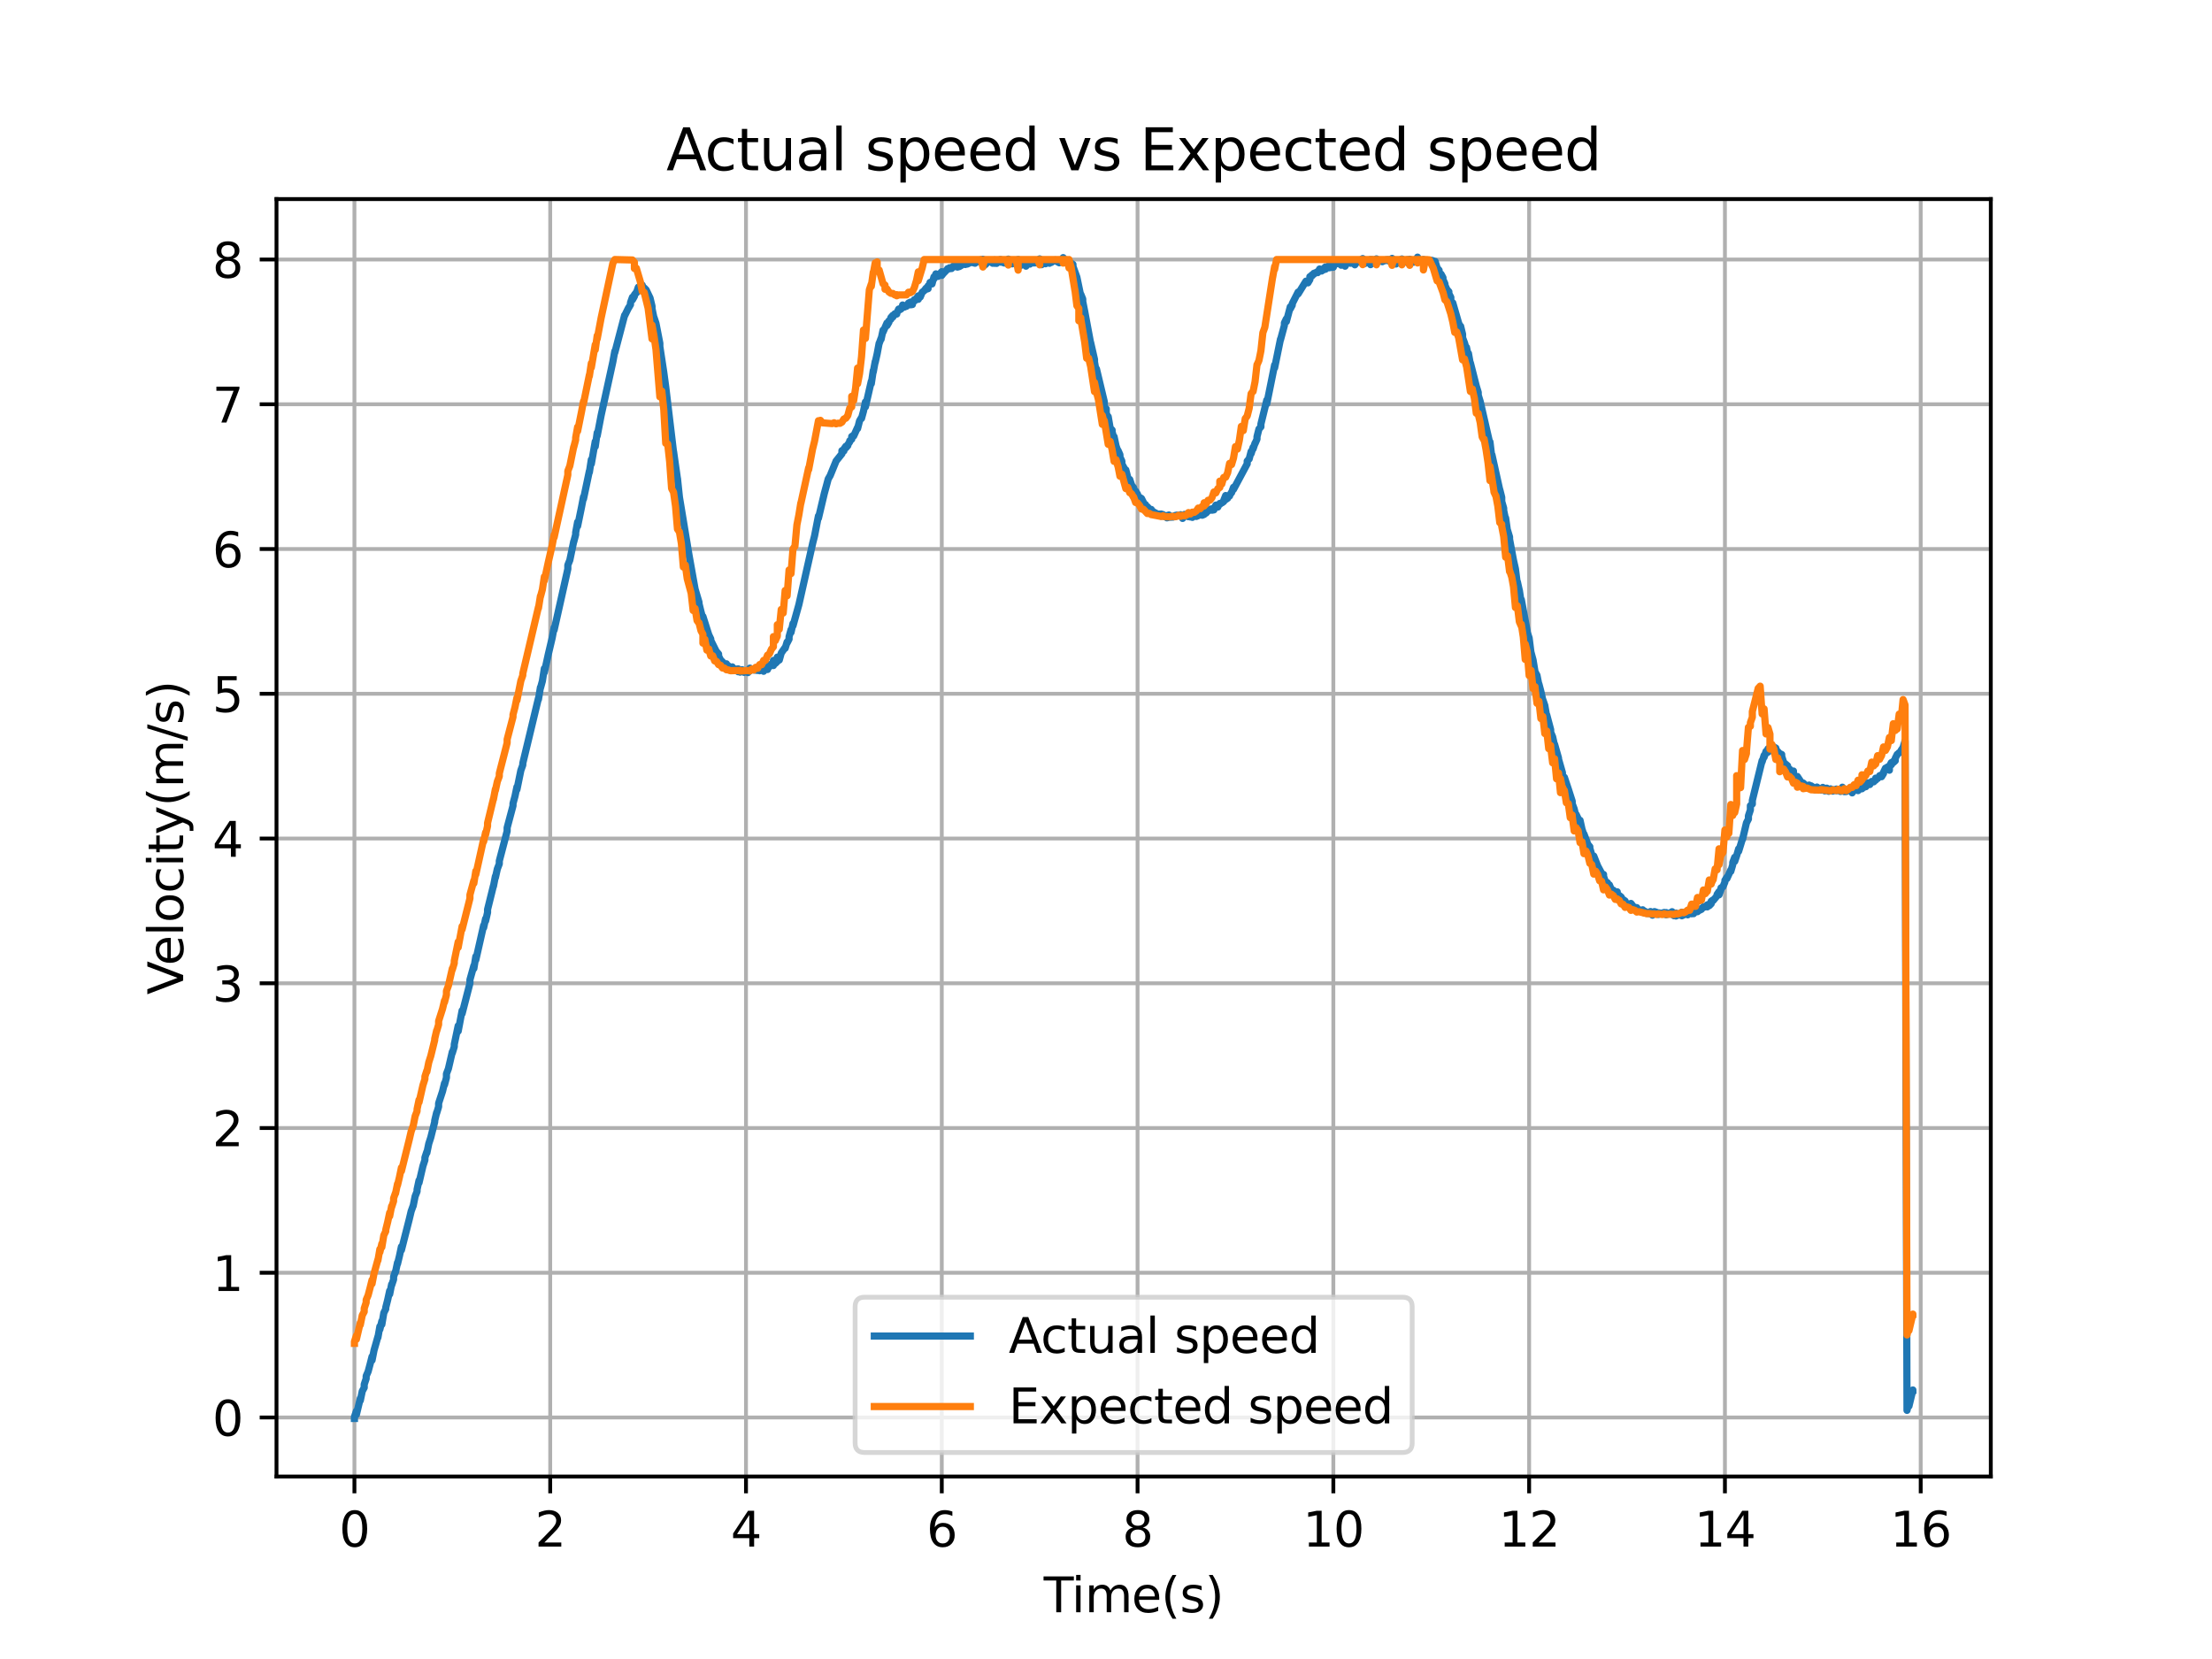 <?xml version="1.0" encoding="utf-8" standalone="no"?>
<!DOCTYPE svg PUBLIC "-//W3C//DTD SVG 1.1//EN"
  "http://www.w3.org/Graphics/SVG/1.1/DTD/svg11.dtd">
<svg xmlns:xlink="http://www.w3.org/1999/xlink" width="460.8pt" height="345.6pt" viewBox="0 0 460.8 345.6" xmlns="http://www.w3.org/2000/svg" version="1.1">
 <defs>
  <style type="text/css">*{stroke-linejoin: round; stroke-linecap: butt}</style>
 </defs>
 <g id="figure_1">
  <g id="patch_1">
   <path d="M 0 345.6 
L 460.8 345.6 
L 460.8 0 
L 0 0 
z
" style="fill: #ffffff"/>
  </g>
  <g id="axes_1">
   <g id="patch_2">
    <path d="M 57.6 307.584 
L 414.72 307.584 
L 414.72 41.472 
L 57.6 41.472 
z
" style="fill: #ffffff"/>
   </g>
   <g id="matplotlib.axis_1">
    <g id="xtick_1">
     <g id="line2d_1">
      <path d="M 73.833 307.584 
L 73.833 41.472 
" clip-path="url(#pb486e45f11)" style="fill: none; stroke: #b0b0b0; stroke-width: 0.8; stroke-linecap: square"/>
     </g>
     <g id="line2d_2">
      <defs>
       <path id="md018a25b6e" d="M 0 0 
L 0 3.5 
" style="stroke: #000000; stroke-width: 0.8"/>
      </defs>
      <g>
       <use xlink:href="#md018a25b6e" x="73.833" y="307.584" style="stroke: #000000; stroke-width: 0.8"/>
      </g>
     </g>
     <g id="text_1">
      <!-- 0 -->
      <g transform="translate(70.651 322.182) scale(0.1 -0.1)">
       <defs>
        <path id="DejaVuSans-30" d="M 2034 4250 
Q 1547 4250 1301 3770 
Q 1056 3291 1056 2328 
Q 1056 1369 1301 889 
Q 1547 409 2034 409 
Q 2525 409 2770 889 
Q 3016 1369 3016 2328 
Q 3016 3291 2770 3770 
Q 2525 4250 2034 4250 
z
M 2034 4750 
Q 2819 4750 3233 4129 
Q 3647 3509 3647 2328 
Q 3647 1150 3233 529 
Q 2819 -91 2034 -91 
Q 1250 -91 836 529 
Q 422 1150 422 2328 
Q 422 3509 836 4129 
Q 1250 4750 2034 4750 
z
" transform="scale(0.016)"/>
       </defs>
       <use xlink:href="#DejaVuSans-30"/>
      </g>
     </g>
    </g>
    <g id="xtick_2">
     <g id="line2d_3">
      <path d="M 114.618 307.584 
L 114.618 41.472 
" clip-path="url(#pb486e45f11)" style="fill: none; stroke: #b0b0b0; stroke-width: 0.8; stroke-linecap: square"/>
     </g>
     <g id="line2d_4">
      <g>
       <use xlink:href="#md018a25b6e" x="114.618" y="307.584" style="stroke: #000000; stroke-width: 0.8"/>
      </g>
     </g>
     <g id="text_2">
      <!-- 2 -->
      <g transform="translate(111.437 322.182) scale(0.1 -0.1)">
       <defs>
        <path id="DejaVuSans-32" d="M 1228 531 
L 3431 531 
L 3431 0 
L 469 0 
L 469 531 
Q 828 903 1448 1529 
Q 2069 2156 2228 2338 
Q 2531 2678 2651 2914 
Q 2772 3150 2772 3378 
Q 2772 3750 2511 3984 
Q 2250 4219 1831 4219 
Q 1534 4219 1204 4116 
Q 875 4013 500 3803 
L 500 4441 
Q 881 4594 1212 4672 
Q 1544 4750 1819 4750 
Q 2544 4750 2975 4387 
Q 3406 4025 3406 3419 
Q 3406 3131 3298 2873 
Q 3191 2616 2906 2266 
Q 2828 2175 2409 1742 
Q 1991 1309 1228 531 
z
" transform="scale(0.016)"/>
       </defs>
       <use xlink:href="#DejaVuSans-32"/>
      </g>
     </g>
    </g>
    <g id="xtick_3">
     <g id="line2d_5">
      <path d="M 155.404 307.584 
L 155.404 41.472 
" clip-path="url(#pb486e45f11)" style="fill: none; stroke: #b0b0b0; stroke-width: 0.8; stroke-linecap: square"/>
     </g>
     <g id="line2d_6">
      <g>
       <use xlink:href="#md018a25b6e" x="155.404" y="307.584" style="stroke: #000000; stroke-width: 0.8"/>
      </g>
     </g>
     <g id="text_3">
      <!-- 4 -->
      <g transform="translate(152.223 322.182) scale(0.1 -0.1)">
       <defs>
        <path id="DejaVuSans-34" d="M 2419 4116 
L 825 1625 
L 2419 1625 
L 2419 4116 
z
M 2253 4666 
L 3047 4666 
L 3047 1625 
L 3713 1625 
L 3713 1100 
L 3047 1100 
L 3047 0 
L 2419 0 
L 2419 1100 
L 313 1100 
L 313 1709 
L 2253 4666 
z
" transform="scale(0.016)"/>
       </defs>
       <use xlink:href="#DejaVuSans-34"/>
      </g>
     </g>
    </g>
    <g id="xtick_4">
     <g id="line2d_7">
      <path d="M 196.19 307.584 
L 196.19 41.472 
" clip-path="url(#pb486e45f11)" style="fill: none; stroke: #b0b0b0; stroke-width: 0.8; stroke-linecap: square"/>
     </g>
     <g id="line2d_8">
      <g>
       <use xlink:href="#md018a25b6e" x="196.19" y="307.584" style="stroke: #000000; stroke-width: 0.8"/>
      </g>
     </g>
     <g id="text_4">
      <!-- 6 -->
      <g transform="translate(193.009 322.182) scale(0.1 -0.1)">
       <defs>
        <path id="DejaVuSans-36" d="M 2113 2584 
Q 1688 2584 1439 2293 
Q 1191 2003 1191 1497 
Q 1191 994 1439 701 
Q 1688 409 2113 409 
Q 2538 409 2786 701 
Q 3034 994 3034 1497 
Q 3034 2003 2786 2293 
Q 2538 2584 2113 2584 
z
M 3366 4563 
L 3366 3988 
Q 3128 4100 2886 4159 
Q 2644 4219 2406 4219 
Q 1781 4219 1451 3797 
Q 1122 3375 1075 2522 
Q 1259 2794 1537 2939 
Q 1816 3084 2150 3084 
Q 2853 3084 3261 2657 
Q 3669 2231 3669 1497 
Q 3669 778 3244 343 
Q 2819 -91 2113 -91 
Q 1303 -91 875 529 
Q 447 1150 447 2328 
Q 447 3434 972 4092 
Q 1497 4750 2381 4750 
Q 2619 4750 2861 4703 
Q 3103 4656 3366 4563 
z
" transform="scale(0.016)"/>
       </defs>
       <use xlink:href="#DejaVuSans-36"/>
      </g>
     </g>
    </g>
    <g id="xtick_5">
     <g id="line2d_9">
      <path d="M 236.976 307.584 
L 236.976 41.472 
" clip-path="url(#pb486e45f11)" style="fill: none; stroke: #b0b0b0; stroke-width: 0.8; stroke-linecap: square"/>
     </g>
     <g id="line2d_10">
      <g>
       <use xlink:href="#md018a25b6e" x="236.976" y="307.584" style="stroke: #000000; stroke-width: 0.8"/>
      </g>
     </g>
     <g id="text_5">
      <!-- 8 -->
      <g transform="translate(233.794 322.182) scale(0.1 -0.1)">
       <defs>
        <path id="DejaVuSans-38" d="M 2034 2216 
Q 1584 2216 1326 1975 
Q 1069 1734 1069 1313 
Q 1069 891 1326 650 
Q 1584 409 2034 409 
Q 2484 409 2743 651 
Q 3003 894 3003 1313 
Q 3003 1734 2745 1975 
Q 2488 2216 2034 2216 
z
M 1403 2484 
Q 997 2584 770 2862 
Q 544 3141 544 3541 
Q 544 4100 942 4425 
Q 1341 4750 2034 4750 
Q 2731 4750 3128 4425 
Q 3525 4100 3525 3541 
Q 3525 3141 3298 2862 
Q 3072 2584 2669 2484 
Q 3125 2378 3379 2068 
Q 3634 1759 3634 1313 
Q 3634 634 3220 271 
Q 2806 -91 2034 -91 
Q 1263 -91 848 271 
Q 434 634 434 1313 
Q 434 1759 690 2068 
Q 947 2378 1403 2484 
z
M 1172 3481 
Q 1172 3119 1398 2916 
Q 1625 2713 2034 2713 
Q 2441 2713 2670 2916 
Q 2900 3119 2900 3481 
Q 2900 3844 2670 4047 
Q 2441 4250 2034 4250 
Q 1625 4250 1398 4047 
Q 1172 3844 1172 3481 
z
" transform="scale(0.016)"/>
       </defs>
       <use xlink:href="#DejaVuSans-38"/>
      </g>
     </g>
    </g>
    <g id="xtick_6">
     <g id="line2d_11">
      <path d="M 277.761 307.584 
L 277.761 41.472 
" clip-path="url(#pb486e45f11)" style="fill: none; stroke: #b0b0b0; stroke-width: 0.8; stroke-linecap: square"/>
     </g>
     <g id="line2d_12">
      <g>
       <use xlink:href="#md018a25b6e" x="277.761" y="307.584" style="stroke: #000000; stroke-width: 0.8"/>
      </g>
     </g>
     <g id="text_6">
      <!-- 10 -->
      <g transform="translate(271.399 322.182) scale(0.1 -0.1)">
       <defs>
        <path id="DejaVuSans-31" d="M 794 531 
L 1825 531 
L 1825 4091 
L 703 3866 
L 703 4441 
L 1819 4666 
L 2450 4666 
L 2450 531 
L 3481 531 
L 3481 0 
L 794 0 
L 794 531 
z
" transform="scale(0.016)"/>
       </defs>
       <use xlink:href="#DejaVuSans-31"/>
       <use xlink:href="#DejaVuSans-30" x="63.623"/>
      </g>
     </g>
    </g>
    <g id="xtick_7">
     <g id="line2d_13">
      <path d="M 318.547 307.584 
L 318.547 41.472 
" clip-path="url(#pb486e45f11)" style="fill: none; stroke: #b0b0b0; stroke-width: 0.8; stroke-linecap: square"/>
     </g>
     <g id="line2d_14">
      <g>
       <use xlink:href="#md018a25b6e" x="318.547" y="307.584" style="stroke: #000000; stroke-width: 0.8"/>
      </g>
     </g>
     <g id="text_7">
      <!-- 12 -->
      <g transform="translate(312.185 322.182) scale(0.1 -0.1)">
       <use xlink:href="#DejaVuSans-31"/>
       <use xlink:href="#DejaVuSans-32" x="63.623"/>
      </g>
     </g>
    </g>
    <g id="xtick_8">
     <g id="line2d_15">
      <path d="M 359.333 307.584 
L 359.333 41.472 
" clip-path="url(#pb486e45f11)" style="fill: none; stroke: #b0b0b0; stroke-width: 0.8; stroke-linecap: square"/>
     </g>
     <g id="line2d_16">
      <g>
       <use xlink:href="#md018a25b6e" x="359.333" y="307.584" style="stroke: #000000; stroke-width: 0.8"/>
      </g>
     </g>
     <g id="text_8">
      <!-- 14 -->
      <g transform="translate(352.97 322.182) scale(0.1 -0.1)">
       <use xlink:href="#DejaVuSans-31"/>
       <use xlink:href="#DejaVuSans-34" x="63.623"/>
      </g>
     </g>
    </g>
    <g id="xtick_9">
     <g id="line2d_17">
      <path d="M 400.119 307.584 
L 400.119 41.472 
" clip-path="url(#pb486e45f11)" style="fill: none; stroke: #b0b0b0; stroke-width: 0.8; stroke-linecap: square"/>
     </g>
     <g id="line2d_18">
      <g>
       <use xlink:href="#md018a25b6e" x="400.119" y="307.584" style="stroke: #000000; stroke-width: 0.8"/>
      </g>
     </g>
     <g id="text_9">
      <!-- 16 -->
      <g transform="translate(393.756 322.182) scale(0.1 -0.1)">
       <use xlink:href="#DejaVuSans-31"/>
       <use xlink:href="#DejaVuSans-36" x="63.623"/>
      </g>
     </g>
    </g>
    <g id="text_10">
     <!-- Time(s) -->
     <g transform="translate(217.42 335.861) scale(0.1 -0.1)">
      <defs>
       <path id="DejaVuSans-54" d="M -19 4666 
L 3928 4666 
L 3928 4134 
L 2272 4134 
L 2272 0 
L 1638 0 
L 1638 4134 
L -19 4134 
L -19 4666 
z
" transform="scale(0.016)"/>
       <path id="DejaVuSans-69" d="M 603 3500 
L 1178 3500 
L 1178 0 
L 603 0 
L 603 3500 
z
M 603 4863 
L 1178 4863 
L 1178 4134 
L 603 4134 
L 603 4863 
z
" transform="scale(0.016)"/>
       <path id="DejaVuSans-6d" d="M 3328 2828 
Q 3544 3216 3844 3400 
Q 4144 3584 4550 3584 
Q 5097 3584 5394 3201 
Q 5691 2819 5691 2113 
L 5691 0 
L 5113 0 
L 5113 2094 
Q 5113 2597 4934 2840 
Q 4756 3084 4391 3084 
Q 3944 3084 3684 2787 
Q 3425 2491 3425 1978 
L 3425 0 
L 2847 0 
L 2847 2094 
Q 2847 2600 2669 2842 
Q 2491 3084 2119 3084 
Q 1678 3084 1418 2786 
Q 1159 2488 1159 1978 
L 1159 0 
L 581 0 
L 581 3500 
L 1159 3500 
L 1159 2956 
Q 1356 3278 1631 3431 
Q 1906 3584 2284 3584 
Q 2666 3584 2933 3390 
Q 3200 3197 3328 2828 
z
" transform="scale(0.016)"/>
       <path id="DejaVuSans-65" d="M 3597 1894 
L 3597 1613 
L 953 1613 
Q 991 1019 1311 708 
Q 1631 397 2203 397 
Q 2534 397 2845 478 
Q 3156 559 3463 722 
L 3463 178 
Q 3153 47 2828 -22 
Q 2503 -91 2169 -91 
Q 1331 -91 842 396 
Q 353 884 353 1716 
Q 353 2575 817 3079 
Q 1281 3584 2069 3584 
Q 2775 3584 3186 3129 
Q 3597 2675 3597 1894 
z
M 3022 2063 
Q 3016 2534 2758 2815 
Q 2500 3097 2075 3097 
Q 1594 3097 1305 2825 
Q 1016 2553 972 2059 
L 3022 2063 
z
" transform="scale(0.016)"/>
       <path id="DejaVuSans-28" d="M 1984 4856 
Q 1566 4138 1362 3434 
Q 1159 2731 1159 2009 
Q 1159 1288 1364 580 
Q 1569 -128 1984 -844 
L 1484 -844 
Q 1016 -109 783 600 
Q 550 1309 550 2009 
Q 550 2706 781 3412 
Q 1013 4119 1484 4856 
L 1984 4856 
z
" transform="scale(0.016)"/>
       <path id="DejaVuSans-73" d="M 2834 3397 
L 2834 2853 
Q 2591 2978 2328 3040 
Q 2066 3103 1784 3103 
Q 1356 3103 1142 2972 
Q 928 2841 928 2578 
Q 928 2378 1081 2264 
Q 1234 2150 1697 2047 
L 1894 2003 
Q 2506 1872 2764 1633 
Q 3022 1394 3022 966 
Q 3022 478 2636 193 
Q 2250 -91 1575 -91 
Q 1294 -91 989 -36 
Q 684 19 347 128 
L 347 722 
Q 666 556 975 473 
Q 1284 391 1588 391 
Q 1994 391 2212 530 
Q 2431 669 2431 922 
Q 2431 1156 2273 1281 
Q 2116 1406 1581 1522 
L 1381 1569 
Q 847 1681 609 1914 
Q 372 2147 372 2553 
Q 372 3047 722 3315 
Q 1072 3584 1716 3584 
Q 2034 3584 2315 3537 
Q 2597 3491 2834 3397 
z
" transform="scale(0.016)"/>
       <path id="DejaVuSans-29" d="M 513 4856 
L 1013 4856 
Q 1481 4119 1714 3412 
Q 1947 2706 1947 2009 
Q 1947 1309 1714 600 
Q 1481 -109 1013 -844 
L 513 -844 
Q 928 -128 1133 580 
Q 1338 1288 1338 2009 
Q 1338 2731 1133 3434 
Q 928 4138 513 4856 
z
" transform="scale(0.016)"/>
      </defs>
      <use xlink:href="#DejaVuSans-54"/>
      <use xlink:href="#DejaVuSans-69" x="57.959"/>
      <use xlink:href="#DejaVuSans-6d" x="85.742"/>
      <use xlink:href="#DejaVuSans-65" x="183.154"/>
      <use xlink:href="#DejaVuSans-28" x="244.678"/>
      <use xlink:href="#DejaVuSans-73" x="283.691"/>
      <use xlink:href="#DejaVuSans-29" x="335.791"/>
     </g>
    </g>
   </g>
   <g id="matplotlib.axis_2">
    <g id="ytick_1">
     <g id="line2d_19">
      <path d="M 57.6 295.291 
L 414.72 295.291 
" clip-path="url(#pb486e45f11)" style="fill: none; stroke: #b0b0b0; stroke-width: 0.8; stroke-linecap: square"/>
     </g>
     <g id="line2d_20">
      <defs>
       <path id="m7dcb20d1fb" d="M 0 0 
L -3.5 0 
" style="stroke: #000000; stroke-width: 0.8"/>
      </defs>
      <g>
       <use xlink:href="#m7dcb20d1fb" x="57.6" y="295.291" style="stroke: #000000; stroke-width: 0.8"/>
      </g>
     </g>
     <g id="text_11">
      <!-- 0 -->
      <g transform="translate(44.237 299.09) scale(0.1 -0.1)">
       <use xlink:href="#DejaVuSans-30"/>
      </g>
     </g>
    </g>
    <g id="ytick_2">
     <g id="line2d_21">
      <path d="M 57.6 265.138 
L 414.72 265.138 
" clip-path="url(#pb486e45f11)" style="fill: none; stroke: #b0b0b0; stroke-width: 0.8; stroke-linecap: square"/>
     </g>
     <g id="line2d_22">
      <g>
       <use xlink:href="#m7dcb20d1fb" x="57.6" y="265.138" style="stroke: #000000; stroke-width: 0.8"/>
      </g>
     </g>
     <g id="text_12">
      <!-- 1 -->
      <g transform="translate(44.237 268.937) scale(0.1 -0.1)">
       <use xlink:href="#DejaVuSans-31"/>
      </g>
     </g>
    </g>
    <g id="ytick_3">
     <g id="line2d_23">
      <path d="M 57.6 234.985 
L 414.72 234.985 
" clip-path="url(#pb486e45f11)" style="fill: none; stroke: #b0b0b0; stroke-width: 0.8; stroke-linecap: square"/>
     </g>
     <g id="line2d_24">
      <g>
       <use xlink:href="#m7dcb20d1fb" x="57.6" y="234.985" style="stroke: #000000; stroke-width: 0.8"/>
      </g>
     </g>
     <g id="text_13">
      <!-- 2 -->
      <g transform="translate(44.237 238.784) scale(0.1 -0.1)">
       <use xlink:href="#DejaVuSans-32"/>
      </g>
     </g>
    </g>
    <g id="ytick_4">
     <g id="line2d_25">
      <path d="M 57.6 204.831 
L 414.72 204.831 
" clip-path="url(#pb486e45f11)" style="fill: none; stroke: #b0b0b0; stroke-width: 0.8; stroke-linecap: square"/>
     </g>
     <g id="line2d_26">
      <g>
       <use xlink:href="#m7dcb20d1fb" x="57.6" y="204.831" style="stroke: #000000; stroke-width: 0.8"/>
      </g>
     </g>
     <g id="text_14">
      <!-- 3 -->
      <g transform="translate(44.237 208.631) scale(0.1 -0.1)">
       <defs>
        <path id="DejaVuSans-33" d="M 2597 2516 
Q 3050 2419 3304 2112 
Q 3559 1806 3559 1356 
Q 3559 666 3084 287 
Q 2609 -91 1734 -91 
Q 1441 -91 1130 -33 
Q 819 25 488 141 
L 488 750 
Q 750 597 1062 519 
Q 1375 441 1716 441 
Q 2309 441 2620 675 
Q 2931 909 2931 1356 
Q 2931 1769 2642 2001 
Q 2353 2234 1838 2234 
L 1294 2234 
L 1294 2753 
L 1863 2753 
Q 2328 2753 2575 2939 
Q 2822 3125 2822 3475 
Q 2822 3834 2567 4026 
Q 2313 4219 1838 4219 
Q 1578 4219 1281 4162 
Q 984 4106 628 3988 
L 628 4550 
Q 988 4650 1302 4700 
Q 1616 4750 1894 4750 
Q 2613 4750 3031 4423 
Q 3450 4097 3450 3541 
Q 3450 3153 3228 2886 
Q 3006 2619 2597 2516 
z
" transform="scale(0.016)"/>
       </defs>
       <use xlink:href="#DejaVuSans-33"/>
      </g>
     </g>
    </g>
    <g id="ytick_5">
     <g id="line2d_27">
      <path d="M 57.6 174.678 
L 414.72 174.678 
" clip-path="url(#pb486e45f11)" style="fill: none; stroke: #b0b0b0; stroke-width: 0.8; stroke-linecap: square"/>
     </g>
     <g id="line2d_28">
      <g>
       <use xlink:href="#m7dcb20d1fb" x="57.6" y="174.678" style="stroke: #000000; stroke-width: 0.8"/>
      </g>
     </g>
     <g id="text_15">
      <!-- 4 -->
      <g transform="translate(44.237 178.477) scale(0.1 -0.1)">
       <use xlink:href="#DejaVuSans-34"/>
      </g>
     </g>
    </g>
    <g id="ytick_6">
     <g id="line2d_29">
      <path d="M 57.6 144.525 
L 414.72 144.525 
" clip-path="url(#pb486e45f11)" style="fill: none; stroke: #b0b0b0; stroke-width: 0.8; stroke-linecap: square"/>
     </g>
     <g id="line2d_30">
      <g>
       <use xlink:href="#m7dcb20d1fb" x="57.6" y="144.525" style="stroke: #000000; stroke-width: 0.8"/>
      </g>
     </g>
     <g id="text_16">
      <!-- 5 -->
      <g transform="translate(44.237 148.324) scale(0.1 -0.1)">
       <defs>
        <path id="DejaVuSans-35" d="M 691 4666 
L 3169 4666 
L 3169 4134 
L 1269 4134 
L 1269 2991 
Q 1406 3038 1543 3061 
Q 1681 3084 1819 3084 
Q 2600 3084 3056 2656 
Q 3513 2228 3513 1497 
Q 3513 744 3044 326 
Q 2575 -91 1722 -91 
Q 1428 -91 1123 -41 
Q 819 9 494 109 
L 494 744 
Q 775 591 1075 516 
Q 1375 441 1709 441 
Q 2250 441 2565 725 
Q 2881 1009 2881 1497 
Q 2881 1984 2565 2268 
Q 2250 2553 1709 2553 
Q 1456 2553 1204 2497 
Q 953 2441 691 2322 
L 691 4666 
z
" transform="scale(0.016)"/>
       </defs>
       <use xlink:href="#DejaVuSans-35"/>
      </g>
     </g>
    </g>
    <g id="ytick_7">
     <g id="line2d_31">
      <path d="M 57.6 114.372 
L 414.72 114.372 
" clip-path="url(#pb486e45f11)" style="fill: none; stroke: #b0b0b0; stroke-width: 0.8; stroke-linecap: square"/>
     </g>
     <g id="line2d_32">
      <g>
       <use xlink:href="#m7dcb20d1fb" x="57.6" y="114.372" style="stroke: #000000; stroke-width: 0.8"/>
      </g>
     </g>
     <g id="text_17">
      <!-- 6 -->
      <g transform="translate(44.237 118.171) scale(0.1 -0.1)">
       <use xlink:href="#DejaVuSans-36"/>
      </g>
     </g>
    </g>
    <g id="ytick_8">
     <g id="line2d_33">
      <path d="M 57.6 84.219 
L 414.72 84.219 
" clip-path="url(#pb486e45f11)" style="fill: none; stroke: #b0b0b0; stroke-width: 0.8; stroke-linecap: square"/>
     </g>
     <g id="line2d_34">
      <g>
       <use xlink:href="#m7dcb20d1fb" x="57.6" y="84.219" style="stroke: #000000; stroke-width: 0.8"/>
      </g>
     </g>
     <g id="text_18">
      <!-- 7 -->
      <g transform="translate(44.237 88.018) scale(0.1 -0.1)">
       <defs>
        <path id="DejaVuSans-37" d="M 525 4666 
L 3525 4666 
L 3525 4397 
L 1831 0 
L 1172 0 
L 2766 4134 
L 525 4134 
L 525 4666 
z
" transform="scale(0.016)"/>
       </defs>
       <use xlink:href="#DejaVuSans-37"/>
      </g>
     </g>
    </g>
    <g id="ytick_9">
     <g id="line2d_35">
      <path d="M 57.6 54.065 
L 414.72 54.065 
" clip-path="url(#pb486e45f11)" style="fill: none; stroke: #b0b0b0; stroke-width: 0.8; stroke-linecap: square"/>
     </g>
     <g id="line2d_36">
      <g>
       <use xlink:href="#m7dcb20d1fb" x="57.6" y="54.065" style="stroke: #000000; stroke-width: 0.8"/>
      </g>
     </g>
     <g id="text_19">
      <!-- 8 -->
      <g transform="translate(44.237 57.865) scale(0.1 -0.1)">
       <use xlink:href="#DejaVuSans-38"/>
      </g>
     </g>
    </g>
    <g id="text_20">
     <!-- Velocity(m/s) -->
     <g transform="translate(38.158 207.205) rotate(-90) scale(0.1 -0.1)">
      <defs>
       <path id="DejaVuSans-56" d="M 1831 0 
L 50 4666 
L 709 4666 
L 2188 738 
L 3669 4666 
L 4325 4666 
L 2547 0 
L 1831 0 
z
" transform="scale(0.016)"/>
       <path id="DejaVuSans-6c" d="M 603 4863 
L 1178 4863 
L 1178 0 
L 603 0 
L 603 4863 
z
" transform="scale(0.016)"/>
       <path id="DejaVuSans-6f" d="M 1959 3097 
Q 1497 3097 1228 2736 
Q 959 2375 959 1747 
Q 959 1119 1226 758 
Q 1494 397 1959 397 
Q 2419 397 2687 759 
Q 2956 1122 2956 1747 
Q 2956 2369 2687 2733 
Q 2419 3097 1959 3097 
z
M 1959 3584 
Q 2709 3584 3137 3096 
Q 3566 2609 3566 1747 
Q 3566 888 3137 398 
Q 2709 -91 1959 -91 
Q 1206 -91 779 398 
Q 353 888 353 1747 
Q 353 2609 779 3096 
Q 1206 3584 1959 3584 
z
" transform="scale(0.016)"/>
       <path id="DejaVuSans-63" d="M 3122 3366 
L 3122 2828 
Q 2878 2963 2633 3030 
Q 2388 3097 2138 3097 
Q 1578 3097 1268 2742 
Q 959 2388 959 1747 
Q 959 1106 1268 751 
Q 1578 397 2138 397 
Q 2388 397 2633 464 
Q 2878 531 3122 666 
L 3122 134 
Q 2881 22 2623 -34 
Q 2366 -91 2075 -91 
Q 1284 -91 818 406 
Q 353 903 353 1747 
Q 353 2603 823 3093 
Q 1294 3584 2113 3584 
Q 2378 3584 2631 3529 
Q 2884 3475 3122 3366 
z
" transform="scale(0.016)"/>
       <path id="DejaVuSans-74" d="M 1172 4494 
L 1172 3500 
L 2356 3500 
L 2356 3053 
L 1172 3053 
L 1172 1153 
Q 1172 725 1289 603 
Q 1406 481 1766 481 
L 2356 481 
L 2356 0 
L 1766 0 
Q 1100 0 847 248 
Q 594 497 594 1153 
L 594 3053 
L 172 3053 
L 172 3500 
L 594 3500 
L 594 4494 
L 1172 4494 
z
" transform="scale(0.016)"/>
       <path id="DejaVuSans-79" d="M 2059 -325 
Q 1816 -950 1584 -1140 
Q 1353 -1331 966 -1331 
L 506 -1331 
L 506 -850 
L 844 -850 
Q 1081 -850 1212 -737 
Q 1344 -625 1503 -206 
L 1606 56 
L 191 3500 
L 800 3500 
L 1894 763 
L 2988 3500 
L 3597 3500 
L 2059 -325 
z
" transform="scale(0.016)"/>
       <path id="DejaVuSans-2f" d="M 1625 4666 
L 2156 4666 
L 531 -594 
L 0 -594 
L 1625 4666 
z
" transform="scale(0.016)"/>
      </defs>
      <use xlink:href="#DejaVuSans-56"/>
      <use xlink:href="#DejaVuSans-65" x="60.658"/>
      <use xlink:href="#DejaVuSans-6c" x="122.182"/>
      <use xlink:href="#DejaVuSans-6f" x="149.965"/>
      <use xlink:href="#DejaVuSans-63" x="211.146"/>
      <use xlink:href="#DejaVuSans-69" x="266.127"/>
      <use xlink:href="#DejaVuSans-74" x="293.91"/>
      <use xlink:href="#DejaVuSans-79" x="333.119"/>
      <use xlink:href="#DejaVuSans-28" x="392.299"/>
      <use xlink:href="#DejaVuSans-6d" x="431.312"/>
      <use xlink:href="#DejaVuSans-2f" x="528.725"/>
      <use xlink:href="#DejaVuSans-73" x="562.416"/>
      <use xlink:href="#DejaVuSans-29" x="614.516"/>
     </g>
    </g>
   </g>
   <g id="line2d_37">
    <path d="M 73.833 295.488 
L 73.833 295.166 
L 74.241 293.951 
L 74.241 294.695 
L 75.056 291.309 
L 75.056 291.766 
L 75.464 289.811 
L 75.872 289.061 
L 75.872 288.396 
L 76.28 287.19 
L 76.28 286.655 
L 76.688 285.718 
L 77.096 284.194 
L 77.503 282.593 
L 77.503 283.374 
L 77.911 281.305 
L 78.319 279.886 
L 78.727 278.436 
L 78.727 278.626 
L 79.135 276.318 
L 79.135 276.939 
L 79.543 275.208 
L 79.543 275.927 
L 79.951 273.5 
L 80.358 272.676 
L 80.358 272.381 
L 80.766 270.773 
L 81.174 268.896 
L 81.174 269.616 
L 81.582 267.557 
L 81.582 267.764 
L 81.99 266.532 
L 81.99 265.963 
L 82.398 264.823 
L 82.398 264.967 
L 82.806 263.025 
L 82.806 263.314 
L 83.213 261.635 
L 83.621 259.708 
L 83.621 260.422 
L 85.253 254.003 
L 85.661 252.289 
L 85.661 252.301 
L 86.068 251.176 
L 86.068 251.24 
L 86.476 249.219 
L 86.884 248.192 
L 86.884 247.789 
L 87.292 245.892 
L 87.292 246.393 
L 88.108 242.902 
L 88.516 241.653 
L 88.516 241.141 
L 88.923 239.91 
L 88.923 240.168 
L 89.331 238.198 
L 89.331 238.216 
L 89.739 236.956 
L 90.555 233.713 
L 90.555 233.453 
L 90.963 231.752 
L 90.963 231.887 
L 91.371 230.54 
L 91.371 229.843 
L 92.186 227.349 
L 92.594 225.665 
L 92.594 226.008 
L 93.002 224.484 
L 93.002 223.703 
L 93.41 222.629 
L 94.226 219.117 
L 94.226 219.358 
L 94.633 218.032 
L 94.633 217.568 
L 95.449 213.691 
L 95.449 214.82 
L 96.265 210.52 
L 96.265 211.162 
L 97.896 204.831 
L 97.896 204.103 
L 98.712 201.173 
L 98.712 201.763 
L 99.12 199.252 
L 99.12 199.968 
L 100.751 192.775 
L 100.751 193.254 
L 101.159 191.377 
L 101.159 191.853 
L 101.567 190.087 
L 101.567 189.469 
L 102.791 184.513 
L 102.791 184.644 
L 103.198 182.543 
L 103.198 182.832 
L 103.606 181.006 
L 104.014 179.95 
L 104.014 179.348 
L 105.646 173.132 
L 105.646 172.435 
L 106.869 167.845 
L 106.869 167.382 
L 107.277 165.882 
L 107.685 163.93 
L 107.685 164.486 
L 108.501 160.489 
L 108.908 159.363 
L 108.908 159 
L 112.171 145.438 
L 112.171 145.682 
L 112.579 143.191 
L 112.579 143.366 
L 112.987 141.881 
L 113.395 139.26 
L 113.395 140.077 
L 114.211 136.342 
L 115.026 132.892 
L 115.434 130.713 
L 115.434 131.253 
L 118.289 118.521 
L 118.289 117.725 
L 118.697 116.703 
L 118.697 116.721 
L 119.513 112.797 
L 119.513 112.901 
L 119.921 111.367 
L 119.921 110.933 
L 120.328 108.744 
L 120.328 109.603 
L 121.144 105.627 
L 121.552 103.501 
L 121.552 103.947 
L 122.776 98.129 
L 122.776 98.395 
L 123.183 95.747 
L 123.183 96.64 
L 123.999 91.972 
L 123.999 93.023 
L 124.407 90.131 
L 124.407 90.796 
L 125.223 86.535 
L 125.223 86.536 
L 127.67 75.364 
L 128.078 73.15 
L 128.078 73.452 
L 130.117 65.681 
L 130.117 65.785 
L 130.933 64.125 
L 130.933 64.164 
L 131.341 63.456 
L 131.341 63.061 
L 131.748 61.917 
L 131.748 62.462 
L 132.156 61.733 
L 132.156 61.422 
L 132.564 60.899 
L 132.564 61.025 
L 132.972 59.828 
L 132.972 59.976 
L 133.38 60.145 
L 133.38 60.322 
L 133.788 59.84 
L 133.788 59.395 
L 134.196 60.573 
L 134.196 59.974 
L 134.603 60.384 
L 135.419 62.088 
L 135.827 63.8 
L 135.827 64.294 
L 136.235 66.243 
L 136.235 66.101 
L 136.643 67.328 
L 137.458 71.521 
L 137.458 72.187 
L 138.274 77.547 
L 138.682 80.573 
L 140.313 94.2 
L 140.313 94.04 
L 141.129 99.769 
L 141.129 99.674 
L 141.537 103.573 
L 143.576 115.888 
L 143.576 115.878 
L 144.8 122.715 
L 145.616 125.467 
L 145.616 125.743 
L 146.023 127.398 
L 146.431 128.926 
L 146.431 128.412 
L 147.247 130.988 
L 147.655 132.251 
L 148.063 133.099 
L 148.063 133.39 
L 149.286 135.855 
L 149.286 135.765 
L 149.694 136.246 
L 149.694 136.668 
L 150.102 137.482 
L 150.51 137.875 
L 150.918 138.418 
L 151.326 138.474 
L 151.326 138.283 
L 151.734 138.958 
L 151.734 138.709 
L 152.141 139.08 
L 152.549 138.926 
L 152.549 139.383 
L 152.957 139.598 
L 152.957 139.58 
L 153.365 139.375 
L 153.773 139.933 
L 153.773 139.339 
L 154.181 139.639 
L 154.181 140.02 
L 154.589 139.512 
L 154.996 139.861 
L 154.996 140.064 
L 155.404 139.694 
L 155.404 139.87 
L 155.812 140.113 
L 155.812 139.879 
L 156.22 139.181 
L 156.22 139.741 
L 156.628 139.384 
L 156.628 139.526 
L 157.851 139.667 
L 157.851 139.437 
L 158.259 139.725 
L 158.259 139.429 
L 158.667 139.154 
L 158.667 139.513 
L 159.075 139.838 
L 159.075 139.074 
L 159.483 139.046 
L 159.483 139.076 
L 159.891 139.468 
L 159.891 139.262 
L 160.299 138.865 
L 160.299 138.452 
L 161.114 138.644 
L 161.114 137.577 
L 161.522 137.891 
L 161.522 138.2 
L 161.93 137.795 
L 161.93 136.894 
L 162.338 137.501 
L 162.746 136.04 
L 163.561 134.874 
L 163.561 135.052 
L 163.969 133.737 
L 163.969 133.93 
L 164.377 133.134 
L 164.377 132.647 
L 164.785 131.178 
L 164.785 131.736 
L 165.193 129.895 
L 165.193 130.37 
L 166.416 125.98 
L 169.271 113.292 
L 169.271 113.261 
L 169.679 111.672 
L 170.495 107.477 
L 170.495 107.965 
L 171.719 102.791 
L 172.126 101.302 
L 172.534 99.775 
L 172.942 99.072 
L 174.166 96.072 
L 174.166 96.053 
L 175.389 94.52 
L 175.389 93.876 
L 175.797 93.936 
L 175.797 93.551 
L 176.205 92.969 
L 176.205 93.301 
L 176.613 92.83 
L 176.613 92.635 
L 177.021 92.032 
L 177.021 91.819 
L 177.429 91.496 
L 177.429 90.931 
L 177.836 90.655 
L 177.836 90.83 
L 178.652 89.04 
L 178.652 89.282 
L 179.06 87.674 
L 179.468 86.991 
L 179.468 87.167 
L 179.876 85.675 
L 180.284 83.738 
L 180.284 84.756 
L 181.507 79.415 
L 181.507 79.931 
L 181.915 77.188 
L 181.915 77.5 
L 182.323 75.302 
L 182.323 75.493 
L 182.731 73.674 
L 183.139 71.495 
L 183.139 71.58 
L 183.546 70.47 
L 183.546 70.682 
L 183.954 68.78 
L 183.954 69.172 
L 184.362 68.226 
L 184.77 67.288 
L 184.77 67.835 
L 185.178 67.138 
L 185.178 66.84 
L 185.586 66.503 
L 185.586 66.157 
L 185.994 65.697 
L 185.994 66.042 
L 186.401 65.368 
L 186.401 65.516 
L 186.809 65.417 
L 186.809 65.257 
L 187.217 64.386 
L 187.217 64.679 
L 187.625 64.209 
L 187.625 64.429 
L 188.033 64.037 
L 188.033 63.538 
L 188.441 63.958 
L 188.849 63.56 
L 188.849 63.794 
L 189.256 63.383 
L 189.256 63.137 
L 189.664 62.934 
L 189.664 63.498 
L 190.072 63.439 
L 190.072 62.966 
L 190.48 62.425 
L 190.48 62.715 
L 190.888 62.369 
L 190.888 62.195 
L 191.296 61.64 
L 191.296 62.354 
L 191.704 61.461 
L 191.704 61.867 
L 192.111 60.879 
L 192.519 60.562 
L 192.927 60.031 
L 192.927 60.265 
L 193.335 60.135 
L 193.335 59.566 
L 193.743 59.147 
L 193.743 58.836 
L 194.151 58.677 
L 194.151 59.153 
L 194.559 57.683 
L 194.559 58.089 
L 194.966 57.053 
L 194.966 57.448 
L 195.374 57.373 
L 195.374 57.588 
L 195.782 57.208 
L 195.782 57.054 
L 196.19 56.596 
L 196.19 57.369 
L 196.598 56.846 
L 196.598 56.877 
L 197.414 56.038 
L 197.414 55.958 
L 197.821 55.994 
L 197.821 55.769 
L 198.229 55.94 
L 198.229 55.916 
L 198.637 55.392 
L 199.045 55.362 
L 199.045 55.557 
L 199.453 54.763 
L 199.453 55.64 
L 199.861 55.526 
L 200.269 55.284 
L 200.269 55.073 
L 200.676 54.966 
L 200.676 54.696 
L 201.084 54.856 
L 201.084 55.108 
L 201.492 54.605 
L 201.492 55.013 
L 202.308 54.628 
L 203.124 54.835 
L 203.124 54.429 
L 203.531 54.318 
L 203.531 54.467 
L 203.939 54.548 
L 203.939 54.225 
L 204.347 54.667 
L 204.347 54.107 
L 204.755 54.011 
L 205.163 54.84 
L 205.163 55.203 
L 205.979 54.422 
L 205.979 54.525 
L 206.794 54.491 
L 206.794 54.842 
L 207.202 54.168 
L 207.202 54.852 
L 207.61 54.569 
L 207.61 54.872 
L 208.018 54.177 
L 208.018 54.449 
L 208.426 54.613 
L 208.426 54.069 
L 208.834 54.403 
L 208.834 54.656 
L 209.241 54.793 
L 209.241 54.516 
L 209.649 54.368 
L 209.649 54.831 
L 210.057 53.979 
L 210.057 54.363 
L 210.465 54.241 
L 210.465 54.29 
L 210.873 54.245 
L 210.873 54.96 
L 211.281 54.564 
L 211.281 54.721 
L 212.096 54.063 
L 212.096 54.332 
L 212.504 55.083 
L 212.504 55.375 
L 212.912 55.11 
L 212.912 54.947 
L 213.32 54.988 
L 213.32 54.881 
L 213.728 55.45 
L 213.728 54.713 
L 214.136 54.963 
L 214.136 54.609 
L 214.544 54.857 
L 214.544 55.016 
L 214.951 54.299 
L 214.951 54.38 
L 215.359 54.788 
L 215.359 54.67 
L 215.767 54.653 
L 215.767 54.765 
L 216.583 53.932 
L 216.583 54.865 
L 216.991 54.762 
L 216.991 55.136 
L 217.399 54.797 
L 217.806 54.942 
L 217.806 54.311 
L 218.622 54.844 
L 218.622 54.365 
L 219.03 54.662 
L 219.438 54.312 
L 219.438 54.369 
L 219.846 54.378 
L 219.846 54.168 
L 220.254 54.332 
L 220.254 54.517 
L 220.661 54.743 
L 220.661 54.444 
L 221.069 54.521 
L 221.069 54.133 
L 221.477 54.183 
L 221.477 53.672 
L 221.885 54.661 
L 222.293 54.5 
L 222.293 54.326 
L 222.701 54.465 
L 222.701 54.648 
L 223.109 54.781 
L 223.109 54.946 
L 223.516 55.08 
L 223.516 55.486 
L 224.332 57.742 
L 225.148 61.67 
L 225.148 61.298 
L 225.556 62.297 
L 225.556 62.81 
L 225.964 64.871 
L 227.187 71.425 
L 227.187 71.303 
L 228.003 74.877 
L 228.003 75.383 
L 228.411 77.727 
L 228.411 76.839 
L 230.042 83.664 
L 230.042 84.839 
L 230.45 85.161 
L 230.45 86.039 
L 230.858 87.115 
L 230.858 86.798 
L 231.266 89.172 
L 231.674 89.592 
L 231.674 89.955 
L 232.081 91.477 
L 232.081 90.959 
L 232.489 92.872 
L 232.897 94.039 
L 232.897 93.821 
L 233.305 94.731 
L 233.305 95.215 
L 233.713 96.072 
L 233.713 96.65 
L 234.529 98.168 
L 234.529 97.889 
L 234.936 99.469 
L 235.344 100.241 
L 235.344 99.88 
L 235.752 101.111 
L 235.752 101.089 
L 236.16 101.615 
L 236.16 102.046 
L 236.568 102.611 
L 236.568 102.306 
L 236.976 102.965 
L 236.976 103.329 
L 237.791 103.848 
L 238.199 104.661 
L 238.199 104.973 
L 238.607 105.093 
L 238.607 105.536 
L 239.015 105.571 
L 239.015 105.553 
L 239.831 106.463 
L 239.831 106.129 
L 240.239 107.073 
L 240.239 106.571 
L 240.646 107.14 
L 240.646 106.815 
L 241.054 107.067 
L 241.054 107.211 
L 241.462 107.083 
L 241.462 107.312 
L 241.87 107.519 
L 241.87 107.076 
L 242.278 107.198 
L 242.278 107.351 
L 242.686 107.63 
L 242.686 107.472 
L 243.094 107.394 
L 243.094 107.873 
L 243.501 107.764 
L 243.501 107.28 
L 243.909 107.757 
L 243.909 107.545 
L 244.317 107.735 
L 244.317 107.638 
L 244.725 107.647 
L 244.725 107.409 
L 245.133 107.309 
L 245.133 107.48 
L 245.949 107.226 
L 245.949 107.453 
L 246.356 107.609 
L 246.356 107.996 
L 246.764 107.159 
L 246.764 107.457 
L 247.172 107.204 
L 247.172 107.52 
L 247.58 107.637 
L 247.58 107.344 
L 247.988 107.696 
L 247.988 107.122 
L 248.396 107.78 
L 248.396 107.252 
L 248.804 107.404 
L 248.804 106.988 
L 249.211 107.583 
L 249.619 107.417 
L 249.619 107.164 
L 250.027 106.731 
L 250.027 107.122 
L 250.435 107.328 
L 250.843 107.169 
L 250.843 106.359 
L 251.251 106.538 
L 251.251 106.881 
L 251.659 106.409 
L 252.066 106.284 
L 252.066 106.095 
L 252.474 105.987 
L 252.474 106.282 
L 252.882 106.212 
L 252.882 105.932 
L 253.29 105.221 
L 253.698 105.625 
L 253.698 105.24 
L 254.106 105.068 
L 254.106 104.873 
L 254.514 104.784 
L 254.921 104.48 
L 254.921 104.256 
L 255.329 103.228 
L 255.329 104.066 
L 255.737 103.789 
L 255.737 103.378 
L 256.145 103.325 
L 256.145 103.196 
L 256.553 102.554 
L 256.553 102.644 
L 256.961 101.513 
L 256.961 101.952 
L 259.816 96.608 
L 259.816 96.053 
L 260.224 95.584 
L 260.224 95.616 
L 260.631 94.052 
L 260.631 94.507 
L 261.039 93.189 
L 261.039 93.522 
L 261.447 92.303 
L 261.447 92.414 
L 261.855 91.474 
L 261.855 90.98 
L 262.263 89.368 
L 262.671 88.908 
L 262.671 88.335 
L 263.894 83.348 
L 263.894 84.125 
L 265.526 76.032 
L 265.526 76.635 
L 266.749 70.639 
L 266.749 70.792 
L 267.565 67.781 
L 267.565 67.264 
L 267.973 66.415 
L 267.973 66.992 
L 268.381 65.477 
L 268.789 63.906 
L 268.789 64.338 
L 269.196 63.576 
L 269.196 63.262 
L 270.42 60.844 
L 270.42 61.228 
L 272.051 58.574 
L 272.051 58.813 
L 272.459 58.571 
L 272.459 58.926 
L 272.867 58.246 
L 272.867 57.632 
L 273.275 57.505 
L 273.275 57.295 
L 273.683 57.135 
L 273.683 56.949 
L 274.091 56.806 
L 274.499 56.573 
L 274.499 56.797 
L 274.906 56.033 
L 274.906 56.421 
L 275.314 56.459 
L 275.314 56.266 
L 275.722 56.215 
L 275.722 55.963 
L 276.13 55.595 
L 276.13 56.084 
L 276.538 55.712 
L 276.946 55.179 
L 276.946 55.777 
L 277.354 55.518 
L 277.354 55.704 
L 277.761 55.661 
L 277.761 55.438 
L 278.169 55.043 
L 278.985 54.758 
L 278.985 54.815 
L 279.393 55.247 
L 279.393 54.505 
L 279.801 54.839 
L 279.801 54.824 
L 280.209 54.452 
L 280.209 55.453 
L 280.616 54.598 
L 280.616 54.685 
L 281.024 54.312 
L 281.024 54.798 
L 281.432 54.84 
L 281.432 54.378 
L 282.248 54.569 
L 282.248 55.165 
L 282.656 54.401 
L 283.064 54.449 
L 283.064 54.596 
L 283.471 54.34 
L 283.471 54.193 
L 283.879 53.87 
L 283.879 54.322 
L 284.287 54.592 
L 284.287 54.914 
L 285.103 54.415 
L 285.103 54.197 
L 285.511 55.132 
L 285.511 54.069 
L 285.919 54.101 
L 285.919 54.689 
L 286.326 54.775 
L 286.326 54.144 
L 286.734 54.31 
L 286.734 53.924 
L 287.142 54.322 
L 287.55 54.284 
L 287.55 54.295 
L 287.958 54.516 
L 287.958 54.268 
L 288.366 54.353 
L 288.366 54.211 
L 288.774 54.225 
L 288.774 54.13 
L 289.181 54.095 
L 289.181 54.332 
L 289.997 53.986 
L 289.997 53.831 
L 290.405 54.701 
L 290.813 54.565 
L 290.813 54.994 
L 291.221 54.414 
L 291.629 54.234 
L 291.629 54.422 
L 292.036 54.412 
L 292.036 53.948 
L 292.444 54.495 
L 292.444 54.299 
L 292.852 54.228 
L 293.26 54.082 
L 293.26 54.765 
L 293.668 54.007 
L 293.668 54.218 
L 294.484 54.631 
L 294.484 54.612 
L 294.891 54.502 
L 295.299 53.568 
L 295.299 54.619 
L 295.707 54.491 
L 295.707 54.275 
L 296.523 54.392 
L 296.523 54.063 
L 296.931 54.693 
L 296.931 54.677 
L 297.339 54.172 
L 297.339 54.521 
L 297.746 54.347 
L 297.746 54.514 
L 298.154 54.709 
L 298.154 54.214 
L 298.562 54.322 
L 298.562 54.704 
L 298.97 55.053 
L 298.97 54.463 
L 299.378 55.827 
L 299.786 56.286 
L 299.786 56.605 
L 300.194 57.499 
L 300.194 57.101 
L 300.601 57.848 
L 300.601 58.223 
L 301.009 59.12 
L 301.009 59.42 
L 301.417 60.312 
L 301.825 60.762 
L 301.825 61.169 
L 302.233 61.946 
L 302.233 62.581 
L 302.641 63.262 
L 302.641 63.094 
L 303.864 67.313 
L 303.864 67.296 
L 304.272 68.297 
L 304.272 67.949 
L 304.68 69.627 
L 304.68 70.35 
L 305.088 71.437 
L 305.496 72.884 
L 305.496 72.354 
L 305.904 74.341 
L 305.904 73.611 
L 306.311 75.916 
L 306.311 75.601 
L 307.535 80.414 
L 307.943 81.743 
L 307.943 82.308 
L 308.351 83.627 
L 310.39 92.492 
L 310.39 92.055 
L 310.798 95.481 
L 310.798 94.728 
L 312.429 102.086 
L 312.429 101.989 
L 312.837 103.604 
L 312.837 104.456 
L 313.245 105.869 
L 313.245 106.333 
L 313.653 108.253 
L 313.653 107.894 
L 314.061 110.806 
L 314.061 110.512 
L 314.469 111.869 
L 314.469 112.322 
L 315.284 116.686 
L 315.692 118.493 
L 316.1 121.721 
L 316.1 121.197 
L 316.508 123.022 
L 316.508 122.959 
L 316.916 125.647 
L 316.916 124.898 
L 318.139 131.449 
L 318.139 131.657 
L 318.547 132.91 
L 318.955 136.155 
L 318.955 135.963 
L 319.363 137.478 
L 319.771 139.921 
L 320.179 140.683 
L 320.179 140.669 
L 320.586 142.729 
L 320.586 142.501 
L 320.994 144.052 
L 321.402 145.895 
L 321.402 145.767 
L 321.81 146.951 
L 322.218 149.302 
L 322.218 148.933 
L 323.034 152.006 
L 323.034 152.533 
L 323.441 153.49 
L 323.849 155.335 
L 323.849 155.047 
L 324.665 157.909 
L 324.665 158.115 
L 325.481 160.958 
L 325.481 161.476 
L 325.889 162.183 
L 325.889 161.927 
L 326.704 164.359 
L 326.704 164.358 
L 327.52 166.909 
L 327.52 167.429 
L 327.928 168.502 
L 328.336 170.214 
L 328.336 169.652 
L 328.744 170.505 
L 329.152 171.494 
L 329.152 170.886 
L 329.559 172.735 
L 329.559 172.732 
L 329.967 173.971 
L 329.967 173.737 
L 330.783 175.91 
L 331.191 176.38 
L 331.191 176.692 
L 331.599 178.099 
L 331.599 177.995 
L 332.007 178.603 
L 332.007 178.326 
L 332.822 180.379 
L 333.23 181.143 
L 333.638 181.914 
L 333.638 182.177 
L 334.046 182.159 
L 334.046 182.545 
L 334.454 183.73 
L 334.454 183.63 
L 334.862 183.882 
L 334.862 184.182 
L 335.269 184.413 
L 335.269 184.339 
L 335.677 185.324 
L 336.085 185.536 
L 336.085 185.446 
L 336.493 186.243 
L 336.493 185.852 
L 336.901 185.782 
L 336.901 186.884 
L 337.309 186.538 
L 337.717 186.866 
L 337.717 186.86 
L 338.124 187.75 
L 338.124 187.403 
L 338.532 187.688 
L 338.532 188.024 
L 338.94 188.432 
L 338.94 188.212 
L 339.756 188.47 
L 339.756 188.204 
L 340.572 189.255 
L 340.572 189.025 
L 340.979 189.081 
L 340.979 189.424 
L 341.387 189.463 
L 341.795 189.818 
L 342.203 189.867 
L 342.203 189.527 
L 342.611 190.209 
L 342.611 189.823 
L 343.019 190.042 
L 343.019 190.267 
L 343.427 190.081 
L 343.427 190.309 
L 343.834 189.891 
L 343.834 190.285 
L 344.242 190.647 
L 344.65 189.902 
L 345.058 190.041 
L 345.058 190.385 
L 345.466 190.501 
L 345.466 190.161 
L 346.282 190.279 
L 346.282 190.216 
L 346.689 190.082 
L 346.689 190.428 
L 347.097 190.564 
L 347.097 190.105 
L 347.505 190.461 
L 347.913 190.156 
L 347.913 190.199 
L 348.321 190.511 
L 348.321 189.926 
L 348.729 190.765 
L 348.729 190.417 
L 349.137 190.208 
L 349.137 190.819 
L 349.544 190.575 
L 349.544 190.642 
L 349.952 190.585 
L 350.36 190.028 
L 350.36 190.773 
L 350.768 190.586 
L 350.768 190.215 
L 351.176 190.213 
L 351.176 190.33 
L 351.584 190.576 
L 351.584 189.954 
L 351.992 190.089 
L 351.992 189.75 
L 352.399 190.352 
L 352.399 190.269 
L 352.807 189.708 
L 352.807 190.331 
L 353.215 189.856 
L 353.215 189.874 
L 353.623 189.726 
L 353.623 189.922 
L 354.031 189.523 
L 354.031 189.632 
L 354.439 189.431 
L 354.439 189.244 
L 354.847 189.051 
L 354.847 188.899 
L 355.254 188.92 
L 355.662 188.497 
L 355.662 188.918 
L 356.07 188.307 
L 356.07 188.667 
L 356.478 188.25 
L 356.478 187.742 
L 356.886 187.455 
L 356.886 187.6 
L 357.702 186.606 
L 357.702 186.329 
L 358.109 185.727 
L 358.109 186.41 
L 358.517 185.31 
L 358.517 184.961 
L 358.925 184.725 
L 358.925 184.727 
L 359.333 183.725 
L 359.333 183.397 
L 359.741 182.757 
L 359.741 183.031 
L 360.557 181.232 
L 360.557 181.53 
L 360.964 180.128 
L 360.964 179.682 
L 361.372 178.59 
L 361.372 179.444 
L 361.78 178.241 
L 362.188 176.821 
L 362.188 177.349 
L 363.004 174.69 
L 363.004 174.854 
L 363.819 171.407 
L 364.227 170.624 
L 364.227 169.958 
L 364.635 168.733 
L 364.635 167.833 
L 365.043 167.499 
L 365.043 166.744 
L 367.082 158.433 
L 367.082 158.698 
L 367.49 157.369 
L 367.49 157.744 
L 367.898 156.521 
L 367.898 156.954 
L 368.306 155.984 
L 368.306 156.684 
L 368.714 156.359 
L 368.714 155.699 
L 369.122 155.734 
L 369.122 155.4 
L 369.937 155.833 
L 369.937 155.863 
L 370.345 157.049 
L 370.345 156.567 
L 370.753 157.008 
L 370.753 156.995 
L 371.161 157.167 
L 371.161 157.542 
L 371.569 158.837 
L 372.384 159.523 
L 372.384 159.852 
L 372.792 160.56 
L 372.792 160.208 
L 373.2 160.971 
L 373.608 160.618 
L 373.608 161.782 
L 374.016 162.22 
L 374.016 162.034 
L 374.424 162.161 
L 374.424 161.758 
L 375.239 162.991 
L 375.647 163.368 
L 375.647 163.12 
L 376.055 163.505 
L 376.463 164.047 
L 376.463 163.814 
L 376.871 163.545 
L 376.871 163.891 
L 377.279 163.871 
L 377.279 163.694 
L 377.687 163.978 
L 377.687 164.146 
L 378.094 164.525 
L 378.502 164.352 
L 378.502 163.957 
L 379.318 164.595 
L 379.726 164.033 
L 380.134 164.755 
L 380.134 164.331 
L 380.542 164.598 
L 380.542 164.185 
L 380.949 164.844 
L 380.949 164.472 
L 381.357 164.342 
L 381.357 164.478 
L 381.765 164.805 
L 382.173 164.676 
L 382.173 164.478 
L 382.581 164.73 
L 382.581 164.373 
L 383.397 164.688 
L 383.397 164.878 
L 383.804 164.216 
L 383.804 163.987 
L 384.212 164.914 
L 384.62 164.886 
L 384.62 164.707 
L 385.028 164.483 
L 385.028 164.498 
L 385.436 164.417 
L 385.844 165.17 
L 385.844 165.16 
L 386.252 164.423 
L 386.252 164.705 
L 386.659 164.59 
L 386.659 164.181 
L 387.067 164.204 
L 387.067 164.7 
L 387.475 164.308 
L 387.475 164.014 
L 387.883 163.736 
L 387.883 164.317 
L 388.291 163.835 
L 388.291 164.014 
L 388.699 163.833 
L 388.699 163.879 
L 389.107 163.075 
L 389.514 163.158 
L 389.514 163.434 
L 389.922 162.784 
L 390.33 162.869 
L 390.33 162.794 
L 390.738 162.513 
L 390.738 162.102 
L 391.146 162.176 
L 391.146 162.104 
L 391.554 161.748 
L 391.554 161.598 
L 391.962 161.422 
L 391.962 161.801 
L 392.369 161.13 
L 392.369 160.877 
L 392.777 160.026 
L 392.777 160.191 
L 393.185 159.79 
L 393.185 160.195 
L 393.593 160.449 
L 393.593 159.604 
L 394.001 158.864 
L 394.001 159.321 
L 394.409 158.591 
L 394.409 158.85 
L 394.817 158.481 
L 394.817 157.974 
L 395.224 157.147 
L 395.224 157.222 
L 395.632 156.786 
L 396.04 156.616 
L 396.04 156.312 
L 396.448 155.713 
L 396.856 154.334 
L 396.856 154.56 
L 397.264 293.804 
L 397.264 293.8 
L 397.672 292.07 
L 397.672 292.921 
L 398.487 289.558 
L 398.487 289.624 
L 398.487 289.624 
" clip-path="url(#pb486e45f11)" style="fill: none; stroke: #1f77b4; stroke-width: 1.5; stroke-linecap: square"/>
   </g>
   <g id="line2d_38">
    <path d="M 73.833 279.85 
L 73.833 279.484 
L 74.241 278.241 
L 74.241 279.002 
L 75.056 275.541 
L 75.056 276.008 
L 75.464 274.01 
L 75.872 273.244 
L 75.872 272.564 
L 76.28 271.331 
L 76.28 270.785 
L 76.688 269.826 
L 77.096 268.27 
L 77.503 266.633 
L 77.503 267.431 
L 77.911 265.316 
L 78.319 263.866 
L 78.727 262.384 
L 78.727 262.578 
L 79.135 260.219 
L 79.135 260.854 
L 79.543 259.085 
L 79.543 259.819 
L 79.951 257.339 
L 80.358 256.497 
L 80.358 256.195 
L 80.766 254.552 
L 81.174 252.633 
L 81.174 253.369 
L 81.582 251.264 
L 81.582 251.476 
L 81.99 250.217 
L 81.99 249.635 
L 82.398 248.47 
L 82.398 248.617 
L 82.806 246.632 
L 82.806 246.928 
L 83.213 245.212 
L 83.621 243.242 
L 83.621 243.972 
L 85.253 237.411 
L 85.661 235.659 
L 85.661 235.671 
L 86.068 234.521 
L 86.068 234.586 
L 86.476 232.521 
L 86.884 231.472 
L 86.884 231.06 
L 87.292 229.121 
L 87.292 229.633 
L 88.108 226.065 
L 88.516 224.788 
L 88.516 224.264 
L 88.923 223.007 
L 88.923 223.27 
L 89.331 221.256 
L 89.331 221.275 
L 89.739 219.987 
L 90.555 216.673 
L 90.555 216.407 
L 90.963 214.668 
L 90.963 214.806 
L 91.371 213.429 
L 91.371 212.716 
L 92.186 210.167 
L 92.594 208.446 
L 92.594 208.797 
L 93.002 207.239 
L 93.002 206.441 
L 93.41 205.343 
L 94.226 201.754 
L 94.226 202 
L 94.633 200.645 
L 94.633 200.171 
L 95.449 196.208 
L 95.449 197.362 
L 96.265 192.967 
L 96.265 193.623 
L 97.896 187.152 
L 97.896 186.409 
L 98.712 183.414 
L 98.712 184.017 
L 99.12 181.45 
L 99.12 182.182 
L 100.751 174.83 
L 100.751 175.32 
L 101.159 173.4 
L 101.159 173.887 
L 101.567 172.082 
L 101.567 171.45 
L 102.791 166.385 
L 102.791 166.519 
L 103.198 164.372 
L 103.198 164.667 
L 103.606 162.801 
L 104.014 161.721 
L 104.014 161.106 
L 105.646 154.752 
L 105.646 154.04 
L 106.869 149.349 
L 106.869 148.876 
L 107.277 147.343 
L 107.685 145.347 
L 107.685 145.916 
L 108.501 141.83 
L 108.908 140.679 
L 108.908 140.308 
L 112.171 126.447 
L 112.171 126.696 
L 112.579 124.15 
L 112.579 124.329 
L 112.987 122.81 
L 113.395 120.132 
L 113.395 120.967 
L 114.211 117.15 
L 115.026 113.623 
L 115.434 111.396 
L 115.434 111.949 
L 118.289 98.935 
L 118.289 98.121 
L 118.697 97.077 
L 118.697 97.095 
L 119.513 93.084 
L 119.513 93.191 
L 119.921 91.622 
L 119.921 91.179 
L 120.328 88.941 
L 120.328 89.82 
L 121.144 85.756 
L 121.552 83.583 
L 121.552 84.038 
L 122.776 78.092 
L 122.776 78.364 
L 123.183 75.658 
L 123.183 76.57 
L 123.999 71.799 
L 123.999 72.873 
L 124.407 69.918 
L 124.407 70.597 
L 125.223 66.242 
L 125.223 66.243 
L 127.67 54.824 
L 128.078 54.065 
L 128.078 54.065 
L 131.748 54.158 
L 131.748 54.235 
L 132.156 54.628 
L 132.156 55.931 
L 132.564 55.871 
L 133.38 58.633 
L 133.788 60.692 
L 133.788 60.68 
L 134.196 60.909 
L 135.011 64.202 
L 135.827 70.61 
L 135.827 67.723 
L 136.235 69.976 
L 136.643 72.746 
L 136.643 72.705 
L 137.458 82.673 
L 137.866 81.478 
L 138.274 85.305 
L 138.682 92.349 
L 139.09 92.558 
L 139.09 92.489 
L 139.498 96.16 
L 139.906 101.765 
L 140.313 102.538 
L 140.721 105.437 
L 140.721 105.428 
L 141.129 110.227 
L 141.129 110.202 
L 141.537 110.834 
L 141.537 110.796 
L 141.945 113.244 
L 142.353 118.126 
L 142.761 117.713 
L 143.168 120.601 
L 143.168 120.579 
L 143.984 123.585 
L 144.392 127.175 
L 144.8 126.938 
L 144.8 126.767 
L 145.208 129.272 
L 145.616 129.834 
L 145.616 129.75 
L 146.023 131.38 
L 146.431 132.139 
L 146.431 133.984 
L 146.839 133.19 
L 146.839 133.223 
L 147.247 135.44 
L 147.655 135.194 
L 147.655 135.247 
L 148.063 136.66 
L 148.471 136.604 
L 148.879 137.682 
L 149.286 137.802 
L 149.694 138.456 
L 150.102 138.597 
L 150.102 138.585 
L 150.51 139.162 
L 150.918 139.187 
L 150.918 139.18 
L 151.326 139.526 
L 151.326 139.522 
L 151.734 139.563 
L 152.141 139.731 
L 152.141 139.731 
L 152.957 139.702 
L 152.957 139.703 
L 154.181 139.675 
L 154.181 139.779 
L 156.22 139.658 
L 156.22 139.773 
L 156.628 139.377 
L 157.036 139.572 
L 157.036 139.57 
L 157.444 139.006 
L 157.851 139.197 
L 157.851 139.066 
L 158.259 138.438 
L 158.259 138.605 
L 158.667 138.418 
L 158.667 138.467 
L 159.075 137.574 
L 159.075 137.762 
L 159.483 137.518 
L 159.483 137.525 
L 159.891 136.482 
L 159.891 136.549 
L 160.299 136.178 
L 160.706 135.239 
L 160.706 135.248 
L 161.114 134.734 
L 161.114 132.617 
L 161.522 133.458 
L 161.522 133.432 
L 161.93 132.523 
L 161.93 130.14 
L 162.338 131.094 
L 162.338 131.042 
L 162.746 126.964 
L 162.746 127.082 
L 163.154 127.711 
L 163.561 123.005 
L 163.969 124.114 
L 164.377 118.735 
L 164.377 119.248 
L 164.785 118.894 
L 164.785 119.499 
L 165.193 114.352 
L 165.601 113.763 
L 165.601 113.807 
L 166.009 109.354 
L 166.416 107.286 
L 166.824 104.773 
L 166.824 104.917 
L 168.456 97.448 
L 168.456 97.847 
L 169.271 93.558 
L 169.679 91.934 
L 170.495 87.647 
L 170.495 88.146 
L 170.903 87.561 
L 171.311 88.082 
L 173.35 88.245 
L 173.758 88.067 
L 174.166 88.293 
L 174.574 88.16 
L 174.574 88.163 
L 174.981 88.188 
L 175.389 87.937 
L 175.797 87.289 
L 175.797 87.346 
L 176.205 87.061 
L 176.205 87.125 
L 176.613 86.557 
L 177.021 85.022 
L 177.021 85.088 
L 177.429 84.757 
L 177.429 82.557 
L 177.836 83.443 
L 178.244 80.808 
L 178.652 76.673 
L 178.652 79.948 
L 179.06 77.828 
L 179.468 74.342 
L 179.876 68.748 
L 179.876 68.826 
L 180.284 69.291 
L 180.284 70.503 
L 181.099 60.366 
L 181.507 59.162 
L 181.507 59.653 
L 181.915 56.688 
L 181.915 57.008 
L 182.323 54.76 
L 182.323 54.956 
L 182.731 54.558 
L 182.731 56.372 
L 183.139 56.247 
L 183.954 59.103 
L 184.362 59.382 
L 184.362 60.256 
L 184.77 60.271 
L 184.77 60.188 
L 185.178 60.825 
L 185.178 60.82 
L 185.586 61.1 
L 185.994 61.156 
L 185.994 61.127 
L 186.401 61.436 
L 186.401 61.433 
L 186.809 61.384 
L 186.809 61.616 
L 187.217 61.445 
L 188.849 61.431 
L 189.256 60.873 
L 189.256 60.906 
L 189.664 60.838 
L 189.664 60.976 
L 190.072 60.732 
L 190.48 59.889 
L 190.888 58.525 
L 190.888 58.585 
L 191.296 56.627 
L 191.296 58.478 
L 192.111 55.805 
L 192.519 54.065 
L 192.519 54.065 
L 204.347 54.065 
L 204.347 54.065 
L 204.755 55.631 
L 204.755 55.316 
L 205.163 54.065 
L 205.163 54.065 
L 209.649 54.065 
L 209.649 54.065 
L 210.057 55.22 
L 210.057 54.065 
L 211.689 54.065 
L 211.689 54.065 
L 212.096 56.277 
L 212.096 54.065 
L 216.175 54.065 
L 216.175 54.065 
L 216.583 55.178 
L 216.583 54.065 
L 221.477 54.065 
L 221.477 54.81 
L 221.885 54.065 
L 221.885 54.065 
L 222.293 54.065 
L 222.293 54.065 
L 222.701 55.827 
L 222.701 54.065 
L 223.109 55.63 
L 223.109 55.51 
L 223.924 60.516 
L 223.924 60.361 
L 224.332 63.684 
L 224.74 64.263 
L 224.74 66.834 
L 225.148 66.197 
L 225.148 66.439 
L 225.964 71.294 
L 226.371 74.636 
L 226.371 74.567 
L 226.779 74.619 
L 226.779 74.61 
L 227.187 76.288 
L 227.187 76.239 
L 228.003 81.584 
L 228.003 79.662 
L 228.411 81.65 
L 228.819 83.251 
L 229.634 88.405 
L 229.634 86.529 
L 230.042 88.15 
L 230.042 87.622 
L 230.858 92.564 
L 230.858 92.439 
L 231.266 91.955 
L 231.674 93.706 
L 232.081 96.116 
L 232.081 95.938 
L 232.489 95.761 
L 232.897 97.176 
L 232.897 97.101 
L 233.305 99.202 
L 233.713 99.035 
L 233.713 98.798 
L 234.529 101.788 
L 234.529 101.724 
L 234.936 101.529 
L 235.344 102.651 
L 235.344 102.569 
L 235.752 102.899 
L 236.16 103.654 
L 236.16 103.535 
L 236.568 104.679 
L 236.568 104.628 
L 236.976 104.779 
L 237.384 105.288 
L 237.791 106.041 
L 238.199 106.144 
L 238.199 106.088 
L 239.015 106.977 
L 239.015 106.977 
L 239.423 106.948 
L 239.831 107.21 
L 239.831 107.2 
L 241.87 107.588 
L 242.278 107.572 
L 242.278 107.448 
L 242.686 107.637 
L 243.501 107.665 
L 243.501 107.677 
L 244.317 107.569 
L 244.317 107.572 
L 244.725 107.653 
L 245.133 107.583 
L 245.541 107.332 
L 245.541 107.333 
L 245.949 107.558 
L 245.949 107.556 
L 246.356 107.358 
L 246.764 107.45 
L 247.172 107.275 
L 247.58 106.782 
L 247.58 106.923 
L 247.988 107.066 
L 247.988 107.051 
L 248.396 106.684 
L 248.396 106.719 
L 248.804 106.729 
L 248.804 106.711 
L 249.211 106.45 
L 249.619 105.839 
L 249.619 105.859 
L 250.027 105.975 
L 250.435 105.478 
L 250.843 105.406 
L 250.843 104.732 
L 251.251 104.991 
L 251.659 104.215 
L 251.659 104.225 
L 252.066 104.19 
L 252.474 103.678 
L 252.882 102.483 
L 252.882 102.516 
L 253.29 102.674 
L 253.29 102.667 
L 253.698 101.788 
L 253.698 101.835 
L 254.106 101.548 
L 254.106 100.228 
L 254.514 100.841 
L 254.514 100.836 
L 254.921 99.459 
L 254.921 99.489 
L 255.329 99.288 
L 255.329 99.41 
L 255.737 98.494 
L 255.737 98.5 
L 256.145 96.529 
L 256.145 96.548 
L 256.553 96.782 
L 256.961 95.427 
L 257.369 93.033 
L 257.776 93.559 
L 258.184 91.701 
L 258.184 91.706 
L 258.592 88.825 
L 259 89.703 
L 259.408 87.187 
L 259.408 87.223 
L 259.816 86.649 
L 260.224 85.06 
L 260.224 85.066 
L 260.631 82.001 
L 261.039 81.486 
L 261.039 81.554 
L 261.447 79.524 
L 261.447 79.545 
L 261.855 75.956 
L 261.855 76.027 
L 262.263 75.087 
L 262.671 73.071 
L 263.079 69.303 
L 263.486 68.179 
L 265.118 57.697 
L 265.118 57.77 
L 265.526 55.506 
L 265.526 56.123 
L 265.934 54.065 
L 265.934 54.065 
L 283.471 54.065 
L 283.471 54.065 
L 283.879 55.135 
L 283.879 54.065 
L 286.734 54.065 
L 286.734 55.166 
L 287.142 54.065 
L 287.142 54.065 
L 289.589 54.065 
L 289.589 54.065 
L 289.997 55.28 
L 289.997 55.106 
L 290.405 54.065 
L 292.036 54.065 
L 292.036 55.171 
L 292.444 54.065 
L 292.444 54.065 
L 293.26 54.065 
L 293.26 54.065 
L 293.668 55.275 
L 293.668 54.065 
L 294.891 54.065 
L 294.891 54.065 
L 295.299 54.782 
L 295.299 54.065 
L 296.523 54.065 
L 296.523 56.238 
L 296.931 54.065 
L 296.931 54.065 
L 297.746 54.116 
L 297.746 54.12 
L 298.562 55.822 
L 298.562 55.801 
L 299.378 58.511 
L 299.378 58.509 
L 299.786 58.714 
L 300.601 60.92 
L 300.601 60.887 
L 301.009 62.476 
L 301.009 62.446 
L 301.417 62.857 
L 302.233 65.386 
L 302.641 67.095 
L 303.049 69.244 
L 303.049 69.222 
L 303.456 69.148 
L 303.864 70.358 
L 303.864 70.355 
L 304.68 74.966 
L 304.68 74.823 
L 305.088 74.767 
L 305.088 74.778 
L 305.496 76.338 
L 305.496 76.231 
L 306.311 81.554 
L 306.719 81.03 
L 306.719 81.123 
L 307.127 82.941 
L 307.127 82.882 
L 307.535 86.087 
L 307.535 86.046 
L 307.943 86.125 
L 307.943 86.28 
L 308.351 88.015 
L 308.759 91.017 
L 309.166 91.739 
L 309.166 91.463 
L 309.574 93.699 
L 309.982 96.417 
L 310.39 100.128 
L 310.39 97.154 
L 311.206 102.264 
L 311.206 102.47 
L 311.614 103.35 
L 311.614 103.271 
L 312.021 105.447 
L 312.429 108.873 
L 312.837 109.218 
L 312.837 109.636 
L 313.245 111.774 
L 313.653 116.083 
L 314.061 115.942 
L 314.061 115.797 
L 314.469 119.076 
L 314.469 118.828 
L 314.876 120.076 
L 314.876 119.963 
L 315.284 122.211 
L 315.692 126.568 
L 315.692 126.547 
L 316.1 126.497 
L 316.1 126.215 
L 316.508 129.523 
L 316.916 130.456 
L 316.916 130.044 
L 317.324 132.669 
L 317.324 132.62 
L 317.731 137.38 
L 317.731 134.161 
L 318.139 135.746 
L 318.547 140.742 
L 318.547 140.605 
L 318.955 139.666 
L 319.363 143.459 
L 319.363 143.294 
L 319.771 143.05 
L 319.771 143.269 
L 320.179 146.513 
L 320.586 146.096 
L 320.994 149.693 
L 320.994 149.585 
L 321.402 149.259 
L 321.81 152.818 
L 321.81 152.798 
L 322.218 152.513 
L 322.218 152.285 
L 322.626 155.962 
L 323.034 155.304 
L 323.034 155.59 
L 323.441 158.916 
L 323.441 158.913 
L 323.849 158.068 
L 324.257 162.248 
L 324.665 161.022 
L 325.073 165.126 
L 325.073 162.195 
L 325.481 164.216 
L 325.481 163.924 
L 325.889 164.816 
L 325.889 164.673 
L 326.297 167.24 
L 326.297 167.207 
L 326.704 167.404 
L 326.704 167.403 
L 327.112 170.347 
L 327.112 170.311 
L 327.52 169.775 
L 327.52 170.014 
L 327.928 173.103 
L 327.928 172.97 
L 328.336 172.419 
L 328.336 172.46 
L 328.744 173.045 
L 329.152 175.536 
L 329.559 175.364 
L 329.967 177.836 
L 330.375 177.281 
L 330.783 178.15 
L 331.191 179.852 
L 331.191 179.708 
L 331.599 180.168 
L 331.599 180.12 
L 332.007 182.093 
L 332.414 181.49 
L 332.822 182.166 
L 333.23 183.488 
L 333.638 183.593 
L 334.046 185.374 
L 334.046 185.265 
L 334.454 184.787 
L 334.862 185.358 
L 335.269 186.457 
L 335.677 186.273 
L 335.677 186.292 
L 336.085 186.592 
L 336.085 186.568 
L 336.493 187.361 
L 336.493 187.338 
L 336.901 187.263 
L 336.901 187.431 
L 337.309 187.557 
L 337.309 187.554 
L 337.717 188.303 
L 338.124 188.423 
L 338.124 188.361 
L 338.532 189.026 
L 338.532 188.995 
L 338.94 188.924 
L 338.94 188.956 
L 339.348 189.072 
L 339.756 189.649 
L 340.164 189.501 
L 340.572 189.66 
L 340.572 189.637 
L 340.979 190.005 
L 340.979 189.993 
L 341.387 189.924 
L 342.611 190.229 
L 342.611 190.211 
L 343.019 190.337 
L 343.427 190.304 
L 343.427 190.304 
L 344.242 190.392 
L 344.65 190.368 
L 345.058 190.507 
L 345.466 190.367 
L 345.466 190.367 
L 346.282 190.52 
L 346.282 190.519 
L 346.689 190.35 
L 346.689 190.351 
L 347.097 190.491 
L 347.097 190.491 
L 347.913 190.442 
L 347.913 190.442 
L 348.729 190.501 
L 349.137 190.336 
L 349.544 190.395 
L 349.544 190.395 
L 350.36 190.071 
L 350.768 190.141 
L 351.176 189.932 
L 351.176 189.933 
L 351.584 189.583 
L 351.584 189.604 
L 351.992 189.637 
L 351.992 189.631 
L 352.399 188.342 
L 352.399 188.35 
L 352.807 188.823 
L 352.807 188.78 
L 353.215 188.803 
L 353.623 186.961 
L 354.031 187.653 
L 354.031 187.64 
L 354.439 187.507 
L 354.847 185.4 
L 354.847 185.44 
L 355.254 186.161 
L 355.254 186.161 
L 355.662 185.575 
L 355.662 185.686 
L 356.07 183.31 
L 356.478 184.173 
L 356.478 184.041 
L 356.886 183.202 
L 356.886 183.259 
L 357.294 180.997 
L 357.294 181.046 
L 357.702 181.193 
L 357.702 181.056 
L 358.109 176.819 
L 358.109 180.136 
L 358.517 178.003 
L 358.517 178.194 
L 358.925 177.563 
L 358.925 177.564 
L 359.333 172.898 
L 359.333 173.171 
L 359.741 174.339 
L 359.741 174.146 
L 360.149 173.434 
L 360.149 173.607 
L 360.557 167.592 
L 360.964 169.879 
L 361.372 168.323 
L 361.372 169.277 
L 361.78 167.483 
L 361.78 161.579 
L 362.188 164.239 
L 362.188 163.514 
L 362.596 163.766 
L 362.596 164.081 
L 363.004 156.345 
L 363.004 156.513 
L 363.412 157.538 
L 363.412 158.218 
L 363.819 156.961 
L 363.819 156.58 
L 364.227 151.508 
L 364.635 151.295 
L 364.635 150.549 
L 365.043 149.405 
L 365.043 148.223 
L 366.267 143.377 
L 366.267 143.397 
L 366.674 142.938 
L 367.082 148.729 
L 367.49 148.013 
L 367.49 147.666 
L 367.898 152.895 
L 368.306 152.011 
L 368.306 151.557 
L 368.714 152.925 
L 368.714 156.055 
L 369.122 155.069 
L 369.529 156.063 
L 369.937 158.215 
L 370.345 157.896 
L 370.345 158.103 
L 370.753 158.909 
L 370.753 160.768 
L 371.161 160.149 
L 371.161 160.24 
L 371.569 160.258 
L 371.569 160.212 
L 371.977 160.862 
L 371.977 160.835 
L 372.384 161.861 
L 372.792 161.74 
L 372.792 161.813 
L 373.2 162.157 
L 373.2 162.144 
L 373.608 163.155 
L 374.016 162.939 
L 374.016 162.962 
L 374.424 163.164 
L 374.424 163.992 
L 375.239 163.717 
L 375.647 163.824 
L 375.647 164.304 
L 376.463 164.168 
L 376.463 164.173 
L 377.279 164.526 
L 377.279 164.524 
L 378.91 164.597 
L 379.318 164.486 
L 379.318 164.486 
L 381.357 164.735 
L 381.765 164.538 
L 381.765 164.539 
L 382.581 164.676 
L 382.581 164.672 
L 382.989 164.405 
L 383.397 164.708 
L 383.804 164.722 
L 383.804 164.72 
L 384.212 164.302 
L 384.212 164.304 
L 384.62 164.699 
L 384.62 164.697 
L 385.028 164.433 
L 385.436 164.003 
L 385.844 164.046 
L 386.252 163.463 
L 386.252 163.479 
L 386.659 163.669 
L 387.067 162.528 
L 387.067 162.568 
L 387.475 162.933 
L 387.883 162.456 
L 387.883 161.394 
L 388.291 161.962 
L 388.699 161.521 
L 389.107 160.608 
L 389.514 160.728 
L 389.514 160.697 
L 389.922 158.762 
L 390.33 159.547 
L 390.33 159.532 
L 390.738 159.104 
L 390.738 159.163 
L 391.146 157.413 
L 391.554 158.177 
L 391.554 158.139 
L 391.962 157.416 
L 392.369 155.599 
L 392.777 156.334 
L 393.185 155.582 
L 393.593 153.628 
L 394.001 154.272 
L 394.001 154.15 
L 394.409 150.757 
L 394.409 150.856 
L 394.817 152.173 
L 394.817 151.97 
L 395.224 151.862 
L 395.632 148.759 
L 396.04 149.884 
L 396.448 145.732 
L 396.856 146.853 
L 397.264 278.091 
L 397.264 278.087 
L 397.672 276.319 
L 397.672 277.189 
L 398.487 273.752 
L 398.487 273.819 
L 398.487 273.819 
" clip-path="url(#pb486e45f11)" style="fill: none; stroke: #ff7f0e; stroke-width: 1.5; stroke-linecap: square"/>
   </g>
   <g id="patch_3">
    <path d="M 57.6 307.584 
L 57.6 41.472 
" style="fill: none; stroke: #000000; stroke-width: 0.8; stroke-linejoin: miter; stroke-linecap: square"/>
   </g>
   <g id="patch_4">
    <path d="M 414.72 307.584 
L 414.72 41.472 
" style="fill: none; stroke: #000000; stroke-width: 0.8; stroke-linejoin: miter; stroke-linecap: square"/>
   </g>
   <g id="patch_5">
    <path d="M 57.6 307.584 
L 414.72 307.584 
" style="fill: none; stroke: #000000; stroke-width: 0.8; stroke-linejoin: miter; stroke-linecap: square"/>
   </g>
   <g id="patch_6">
    <path d="M 57.6 41.472 
L 414.72 41.472 
" style="fill: none; stroke: #000000; stroke-width: 0.8; stroke-linejoin: miter; stroke-linecap: square"/>
   </g>
   <g id="text_21">
    <!-- Actual speed vs Expected speed -->
    <g transform="translate(138.808 35.472) scale(0.12 -0.12)">
     <defs>
      <path id="DejaVuSans-41" d="M 2188 4044 
L 1331 1722 
L 3047 1722 
L 2188 4044 
z
M 1831 4666 
L 2547 4666 
L 4325 0 
L 3669 0 
L 3244 1197 
L 1141 1197 
L 716 0 
L 50 0 
L 1831 4666 
z
" transform="scale(0.016)"/>
      <path id="DejaVuSans-75" d="M 544 1381 
L 544 3500 
L 1119 3500 
L 1119 1403 
Q 1119 906 1312 657 
Q 1506 409 1894 409 
Q 2359 409 2629 706 
Q 2900 1003 2900 1516 
L 2900 3500 
L 3475 3500 
L 3475 0 
L 2900 0 
L 2900 538 
Q 2691 219 2414 64 
Q 2138 -91 1772 -91 
Q 1169 -91 856 284 
Q 544 659 544 1381 
z
M 1991 3584 
L 1991 3584 
z
" transform="scale(0.016)"/>
      <path id="DejaVuSans-61" d="M 2194 1759 
Q 1497 1759 1228 1600 
Q 959 1441 959 1056 
Q 959 750 1161 570 
Q 1363 391 1709 391 
Q 2188 391 2477 730 
Q 2766 1069 2766 1631 
L 2766 1759 
L 2194 1759 
z
M 3341 1997 
L 3341 0 
L 2766 0 
L 2766 531 
Q 2569 213 2275 61 
Q 1981 -91 1556 -91 
Q 1019 -91 701 211 
Q 384 513 384 1019 
Q 384 1609 779 1909 
Q 1175 2209 1959 2209 
L 2766 2209 
L 2766 2266 
Q 2766 2663 2505 2880 
Q 2244 3097 1772 3097 
Q 1472 3097 1187 3025 
Q 903 2953 641 2809 
L 641 3341 
Q 956 3463 1253 3523 
Q 1550 3584 1831 3584 
Q 2591 3584 2966 3190 
Q 3341 2797 3341 1997 
z
" transform="scale(0.016)"/>
      <path id="DejaVuSans-20" transform="scale(0.016)"/>
      <path id="DejaVuSans-70" d="M 1159 525 
L 1159 -1331 
L 581 -1331 
L 581 3500 
L 1159 3500 
L 1159 2969 
Q 1341 3281 1617 3432 
Q 1894 3584 2278 3584 
Q 2916 3584 3314 3078 
Q 3713 2572 3713 1747 
Q 3713 922 3314 415 
Q 2916 -91 2278 -91 
Q 1894 -91 1617 61 
Q 1341 213 1159 525 
z
M 3116 1747 
Q 3116 2381 2855 2742 
Q 2594 3103 2138 3103 
Q 1681 3103 1420 2742 
Q 1159 2381 1159 1747 
Q 1159 1113 1420 752 
Q 1681 391 2138 391 
Q 2594 391 2855 752 
Q 3116 1113 3116 1747 
z
" transform="scale(0.016)"/>
      <path id="DejaVuSans-64" d="M 2906 2969 
L 2906 4863 
L 3481 4863 
L 3481 0 
L 2906 0 
L 2906 525 
Q 2725 213 2448 61 
Q 2172 -91 1784 -91 
Q 1150 -91 751 415 
Q 353 922 353 1747 
Q 353 2572 751 3078 
Q 1150 3584 1784 3584 
Q 2172 3584 2448 3432 
Q 2725 3281 2906 2969 
z
M 947 1747 
Q 947 1113 1208 752 
Q 1469 391 1925 391 
Q 2381 391 2643 752 
Q 2906 1113 2906 1747 
Q 2906 2381 2643 2742 
Q 2381 3103 1925 3103 
Q 1469 3103 1208 2742 
Q 947 2381 947 1747 
z
" transform="scale(0.016)"/>
      <path id="DejaVuSans-76" d="M 191 3500 
L 800 3500 
L 1894 563 
L 2988 3500 
L 3597 3500 
L 2284 0 
L 1503 0 
L 191 3500 
z
" transform="scale(0.016)"/>
      <path id="DejaVuSans-45" d="M 628 4666 
L 3578 4666 
L 3578 4134 
L 1259 4134 
L 1259 2753 
L 3481 2753 
L 3481 2222 
L 1259 2222 
L 1259 531 
L 3634 531 
L 3634 0 
L 628 0 
L 628 4666 
z
" transform="scale(0.016)"/>
      <path id="DejaVuSans-78" d="M 3513 3500 
L 2247 1797 
L 3578 0 
L 2900 0 
L 1881 1375 
L 863 0 
L 184 0 
L 1544 1831 
L 300 3500 
L 978 3500 
L 1906 2253 
L 2834 3500 
L 3513 3500 
z
" transform="scale(0.016)"/>
     </defs>
     <use xlink:href="#DejaVuSans-41"/>
     <use xlink:href="#DejaVuSans-63" x="66.658"/>
     <use xlink:href="#DejaVuSans-74" x="121.639"/>
     <use xlink:href="#DejaVuSans-75" x="160.848"/>
     <use xlink:href="#DejaVuSans-61" x="224.227"/>
     <use xlink:href="#DejaVuSans-6c" x="285.506"/>
     <use xlink:href="#DejaVuSans-20" x="313.289"/>
     <use xlink:href="#DejaVuSans-73" x="345.076"/>
     <use xlink:href="#DejaVuSans-70" x="397.176"/>
     <use xlink:href="#DejaVuSans-65" x="460.652"/>
     <use xlink:href="#DejaVuSans-65" x="522.176"/>
     <use xlink:href="#DejaVuSans-64" x="583.699"/>
     <use xlink:href="#DejaVuSans-20" x="647.176"/>
     <use xlink:href="#DejaVuSans-76" x="678.963"/>
     <use xlink:href="#DejaVuSans-73" x="738.143"/>
     <use xlink:href="#DejaVuSans-20" x="790.242"/>
     <use xlink:href="#DejaVuSans-45" x="822.029"/>
     <use xlink:href="#DejaVuSans-78" x="885.213"/>
     <use xlink:href="#DejaVuSans-70" x="944.393"/>
     <use xlink:href="#DejaVuSans-65" x="1007.869"/>
     <use xlink:href="#DejaVuSans-63" x="1069.393"/>
     <use xlink:href="#DejaVuSans-74" x="1124.373"/>
     <use xlink:href="#DejaVuSans-65" x="1163.582"/>
     <use xlink:href="#DejaVuSans-64" x="1225.105"/>
     <use xlink:href="#DejaVuSans-20" x="1288.582"/>
     <use xlink:href="#DejaVuSans-73" x="1320.369"/>
     <use xlink:href="#DejaVuSans-70" x="1372.469"/>
     <use xlink:href="#DejaVuSans-65" x="1435.945"/>
     <use xlink:href="#DejaVuSans-65" x="1497.469"/>
     <use xlink:href="#DejaVuSans-64" x="1558.992"/>
    </g>
   </g>
   <g id="legend_1">
    <g id="patch_7">
     <path d="M 180.135 302.584 
L 292.185 302.584 
Q 294.185 302.584 294.185 300.584 
L 294.185 272.228 
Q 294.185 270.228 292.185 270.228 
L 180.135 270.228 
Q 178.135 270.228 178.135 272.228 
L 178.135 300.584 
Q 178.135 302.584 180.135 302.584 
z
" style="fill: #ffffff; opacity: 0.8; stroke: #cccccc; stroke-linejoin: miter"/>
    </g>
    <g id="line2d_39">
     <path d="M 182.135 278.326 
L 192.135 278.326 
L 202.135 278.326 
" style="fill: none; stroke: #1f77b4; stroke-width: 1.5; stroke-linecap: square"/>
    </g>
    <g id="text_22">
     <!-- Actual speed -->
     <g transform="translate(210.135 281.826) scale(0.1 -0.1)">
      <use xlink:href="#DejaVuSans-41"/>
      <use xlink:href="#DejaVuSans-63" x="66.658"/>
      <use xlink:href="#DejaVuSans-74" x="121.639"/>
      <use xlink:href="#DejaVuSans-75" x="160.848"/>
      <use xlink:href="#DejaVuSans-61" x="224.227"/>
      <use xlink:href="#DejaVuSans-6c" x="285.506"/>
      <use xlink:href="#DejaVuSans-20" x="313.289"/>
      <use xlink:href="#DejaVuSans-73" x="345.076"/>
      <use xlink:href="#DejaVuSans-70" x="397.176"/>
      <use xlink:href="#DejaVuSans-65" x="460.652"/>
      <use xlink:href="#DejaVuSans-65" x="522.176"/>
      <use xlink:href="#DejaVuSans-64" x="583.699"/>
     </g>
    </g>
    <g id="line2d_40">
     <path d="M 182.135 293.004 
L 192.135 293.004 
L 202.135 293.004 
" style="fill: none; stroke: #ff7f0e; stroke-width: 1.5; stroke-linecap: square"/>
    </g>
    <g id="text_23">
     <!-- Expected speed -->
     <g transform="translate(210.135 296.504) scale(0.1 -0.1)">
      <use xlink:href="#DejaVuSans-45"/>
      <use xlink:href="#DejaVuSans-78" x="63.184"/>
      <use xlink:href="#DejaVuSans-70" x="122.363"/>
      <use xlink:href="#DejaVuSans-65" x="185.84"/>
      <use xlink:href="#DejaVuSans-63" x="247.363"/>
      <use xlink:href="#DejaVuSans-74" x="302.344"/>
      <use xlink:href="#DejaVuSans-65" x="341.553"/>
      <use xlink:href="#DejaVuSans-64" x="403.076"/>
      <use xlink:href="#DejaVuSans-20" x="466.553"/>
      <use xlink:href="#DejaVuSans-73" x="498.34"/>
      <use xlink:href="#DejaVuSans-70" x="550.439"/>
      <use xlink:href="#DejaVuSans-65" x="613.916"/>
      <use xlink:href="#DejaVuSans-65" x="675.439"/>
      <use xlink:href="#DejaVuSans-64" x="736.963"/>
     </g>
    </g>
   </g>
  </g>
 </g>
 <defs>
  <clipPath id="pb486e45f11">
   <rect x="57.6" y="41.472" width="357.12" height="266.112"/>
  </clipPath>
 </defs>
</svg>
